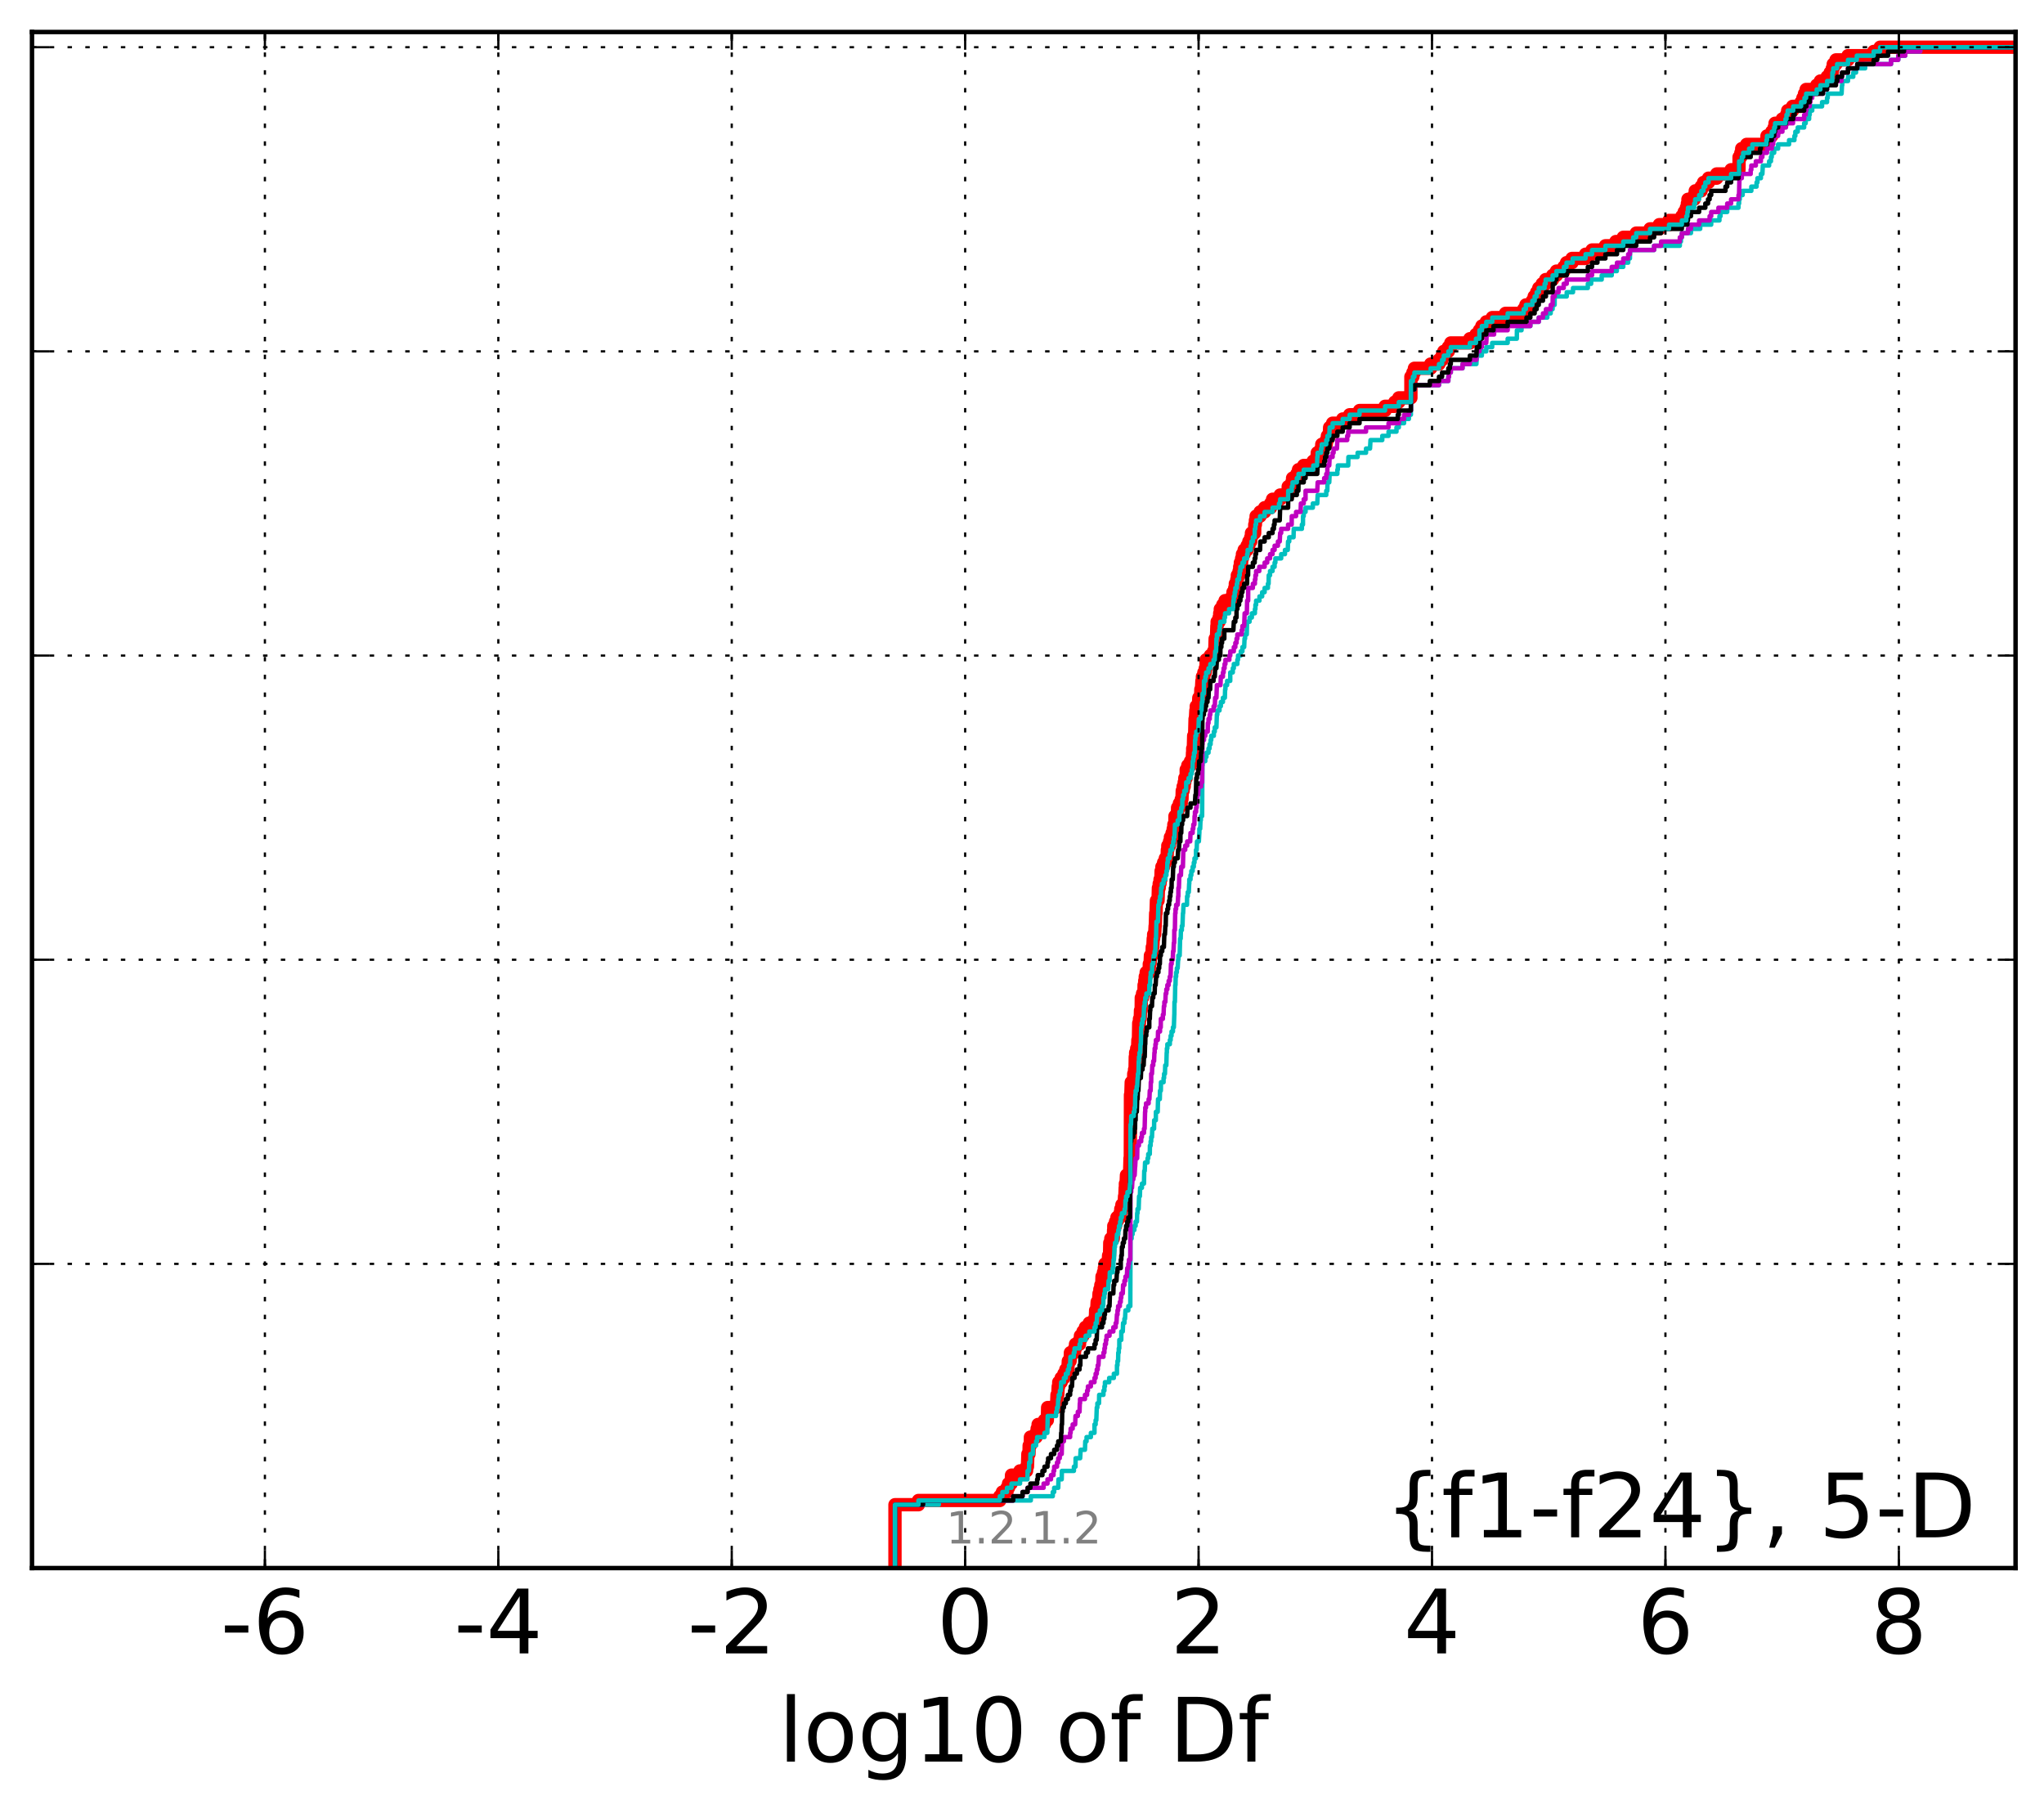 <?xml version="1.0" encoding="utf-8" standalone="no"?>
<!DOCTYPE svg PUBLIC "-//W3C//DTD SVG 1.1//EN"
  "http://www.w3.org/Graphics/SVG/1.1/DTD/svg11.dtd">
<!-- Created with matplotlib (http://matplotlib.org/) -->
<svg height="407pt" version="1.1" viewBox="0 0 460 407" width="460pt" xmlns="http://www.w3.org/2000/svg" xmlns:xlink="http://www.w3.org/1999/xlink">
 <defs>
  <style type="text/css">
*{stroke-linecap:butt;stroke-linejoin:round;stroke-miterlimit:100000;}
  </style>
 </defs>
 <g id="figure_1">
  <g id="patch_1">
   <path d="M 0 407.712 
L 460.8 407.712 
L 460.8 0 
L 0 0 
z
" style="fill:#ffffff;"/>
  </g>
  <g id="axes_1">
   <g id="patch_2">
    <path d="M 7.2 352.8 
L 453.6 352.8 
L 453.6 7.2 
L 7.2 7.2 
z
" style="fill:#ffffff;"/>
   </g>
   <g id="line2d_1">
    <path clip-path="url(#pbd9e0cfe43)" d="M 201.414 352.8 
L 201.414 351.85 
L 201.414 351.85 
L 201.414 351.85 
L 201.414 350.899 
L 201.414 350.899 
L 201.414 350.899 
L 201.414 349.949 
L 201.414 349.949 
L 201.414 349.949 
L 201.414 348.998 
L 201.414 348.998 
L 201.414 348.998 
L 201.414 348.048 
L 201.414 348.048 
L 201.414 348.048 
L 201.414 347.097 
L 201.414 347.097 
L 201.414 347.097 
L 201.414 346.147 
L 201.414 346.147 
L 201.414 346.147 
L 201.414 345.196 
L 201.414 345.196 
L 201.414 345.196 
L 201.414 344.246 
L 201.414 344.246 
L 201.414 344.246 
L 201.414 343.295 
L 201.414 343.295 
L 201.414 343.295 
L 201.414 342.345 
L 201.414 342.345 
L 201.414 342.345 
L 201.414 341.394 
L 201.414 341.394 
L 201.414 341.394 
L 201.414 340.444 
L 201.414 340.444 
L 201.414 340.444 
L 201.414 339.493 
L 201.414 339.493 
L 201.414 339.493 
L 201.414 338.543 
L 206.699 338.543 
L 206.699 337.592 
L 225.004 337.592 
L 225.004 336.642 
L 225.59 336.642 
L 225.59 335.691 
L 226.619 335.691 
L 226.619 334.741 
L 226.97 334.741 
L 226.97 333.79 
L 227.563 333.79 
L 227.641 331.889 
L 229.53 331.889 
L 229.53 330.939 
L 231.023 330.939 
L 231.023 329.988 
L 231.224 329.988 
L 231.326 327.137 
L 231.579 327.137 
L 231.613 325.236 
L 231.87 325.236 
L 231.894 323.335 
L 233.172 323.335 
L 233.172 322.384 
L 233.407 322.384 
L 233.407 321.434 
L 233.626 321.434 
L 233.626 320.483 
L 235.06 320.483 
L 235.06 319.533 
L 235.704 319.533 
L 235.77 316.681 
L 237.677 316.681 
L 237.677 315.731 
L 237.804 315.731 
L 237.879 313.83 
L 238.055 313.83 
L 238.154 311.929 
L 238.267 311.929 
L 238.267 310.978 
L 238.817 310.978 
L 238.817 310.028 
L 239.431 310.028 
L 239.431 309.077 
L 239.864 309.077 
L 239.864 308.127 
L 240.322 308.127 
L 240.425 306.226 
L 240.828 306.226 
L 240.897 304.325 
L 241.824 304.325 
L 241.824 303.374 
L 242.041 303.374 
L 242.041 302.424 
L 242.949 302.424 
L 242.949 301.473 
L 243.152 301.473 
L 243.152 300.523 
L 243.733 300.523 
L 243.733 299.572 
L 244.275 299.572 
L 244.275 298.622 
L 245.144 298.622 
L 245.144 297.671 
L 246.313 297.671 
L 246.313 296.721 
L 246.51 296.721 
L 246.569 294.82 
L 246.811 294.82 
L 246.914 292.919 
L 247.227 292.919 
L 247.336 291.018 
L 247.528 291.018 
L 247.528 290.067 
L 247.741 290.067 
L 247.741 289.117 
L 247.948 289.117 
L 248.009 287.216 
L 248.33 287.216 
L 248.33 286.265 
L 248.527 286.265 
L 248.527 285.315 
L 248.668 285.315 
L 248.668 284.364 
L 249.399 284.364 
L 249.489 282.463 
L 249.7 282.463 
L 249.757 279.612 
L 249.988 279.612 
L 249.988 278.661 
L 250.544 278.661 
L 250.61 276.76 
L 250.657 276.76 
L 250.657 275.81 
L 251.048 275.81 
L 251.048 274.859 
L 251.365 274.859 
L 251.365 273.909 
L 252.047 273.909 
L 252.047 272.958 
L 252.232 272.958 
L 252.232 272.008 
L 252.48 272.008 
L 252.48 271.057 
L 252.989 271.057 
L 253.077 269.156 
L 253.147 269.156 
L 253.223 267.255 
L 253.269 267.255 
L 253.269 266.305 
L 253.428 266.305 
L 253.507 264.404 
L 254.201 264.404 
L 254.312 260.602 
L 254.375 260.602 
L 254.41 246.345 
L 254.493 246.345 
L 254.583 243.493 
L 255.121 243.493 
L 255.15 241.592 
L 255.327 241.592 
L 255.327 240.642 
L 255.444 240.642 
L 255.49 237.79 
L 255.572 237.79 
L 255.572 236.84 
L 255.811 236.84 
L 255.811 235.889 
L 256.015 235.889 
L 256.081 233.988 
L 256.199 233.988 
L 256.271 230.186 
L 256.439 230.186 
L 256.439 229.236 
L 256.615 229.236 
L 256.665 227.335 
L 256.819 227.335 
L 256.845 224.483 
L 257.129 224.483 
L 257.129 223.533 
L 257.451 223.533 
L 257.473 221.632 
L 257.617 221.632 
L 257.617 220.681 
L 257.741 220.681 
L 257.741 219.731 
L 257.946 219.731 
L 257.946 218.78 
L 258.644 218.78 
L 258.651 216.879 
L 258.83 216.879 
L 258.902 214.978 
L 259.251 214.978 
L 259.319 213.077 
L 259.448 213.077 
L 259.537 211.176 
L 259.627 211.176 
L 259.627 210.226 
L 259.857 210.226 
L 259.961 208.325 
L 259.998 208.325 
L 260.08 205.473 
L 260.159 205.473 
L 260.256 202.622 
L 260.619 202.622 
L 260.699 199.77 
L 260.878 199.77 
L 260.878 198.82 
L 261.066 198.82 
L 261.066 197.869 
L 261.251 197.869 
L 261.306 195.968 
L 261.486 195.968 
L 261.486 195.018 
L 261.869 195.018 
L 261.869 194.067 
L 262.256 194.067 
L 262.256 193.117 
L 262.65 193.117 
L 262.713 191.216 
L 262.816 191.216 
L 262.816 190.265 
L 263.207 190.265 
L 263.207 189.315 
L 263.396 189.315 
L 263.396 188.364 
L 263.777 188.364 
L 263.777 187.414 
L 264.026 187.414 
L 264.026 186.463 
L 264.172 186.463 
L 264.172 185.513 
L 264.404 185.513 
L 264.429 183.612 
L 264.97 183.612 
L 265.015 181.711 
L 265.423 181.711 
L 265.423 180.76 
L 265.839 180.76 
L 265.839 179.81 
L 266.006 179.81 
L 266.064 177.909 
L 266.264 177.909 
L 266.264 176.958 
L 266.503 176.958 
L 266.503 176.008 
L 266.644 176.008 
L 266.644 175.057 
L 266.949 175.057 
L 266.952 173.156 
L 267.314 173.156 
L 267.314 172.206 
L 267.924 172.206 
L 267.924 171.255 
L 268.301 171.255 
L 268.375 169.354 
L 268.414 169.354 
L 268.414 168.404 
L 268.56 168.404 
L 268.635 165.552 
L 268.847 165.552 
L 268.948 161.75 
L 269.027 161.75 
L 269.126 159.85 
L 269.218 159.85 
L 269.218 158.899 
L 269.689 158.899 
L 269.796 156.998 
L 270.184 156.998 
L 270.249 155.097 
L 270.388 155.097 
L 270.488 153.196 
L 270.6 153.196 
L 270.6 152.246 
L 270.932 152.246 
L 270.932 151.295 
L 271.25 151.295 
L 271.25 150.345 
L 271.412 150.345 
L 271.435 148.444 
L 272.381 148.444 
L 272.381 147.493 
L 273.108 147.493 
L 273.108 146.543 
L 273.382 146.543 
L 273.47 143.691 
L 273.753 143.691 
L 273.857 140.84 
L 273.916 140.84 
L 273.916 139.889 
L 274.355 139.889 
L 274.355 138.939 
L 274.495 138.939 
L 274.495 137.988 
L 274.63 137.988 
L 274.63 137.038 
L 275.178 137.038 
L 275.178 136.087 
L 275.696 136.087 
L 275.696 135.137 
L 277.253 135.137 
L 277.253 134.186 
L 277.479 134.186 
L 277.479 133.236 
L 277.872 133.236 
L 277.872 132.285 
L 278.011 132.285 
L 278.011 131.335 
L 278.343 131.335 
L 278.343 130.384 
L 278.464 130.384 
L 278.464 129.434 
L 278.853 129.434 
L 278.853 128.483 
L 278.995 128.483 
L 278.995 127.533 
L 279.144 127.533 
L 279.144 126.582 
L 279.425 126.582 
L 279.425 125.632 
L 279.608 125.632 
L 279.608 124.681 
L 279.997 124.681 
L 279.997 123.731 
L 280.655 123.731 
L 280.655 122.78 
L 281.053 122.78 
L 281.053 121.83 
L 281.478 121.83 
L 281.478 120.879 
L 281.639 120.879 
L 281.639 119.929 
L 282.36 119.929 
L 282.386 118.028 
L 282.529 118.028 
L 282.529 117.077 
L 282.687 117.077 
L 282.687 116.127 
L 283.578 116.127 
L 283.578 115.176 
L 284.604 115.176 
L 284.604 114.226 
L 285.941 114.226 
L 285.941 113.275 
L 286.385 113.275 
L 286.385 112.325 
L 288.097 112.325 
L 288.097 111.374 
L 289.878 111.374 
L 289.912 109.473 
L 290.71 109.473 
L 290.71 108.523 
L 290.89 108.523 
L 290.89 107.572 
L 291.848 107.572 
L 291.848 106.622 
L 292.226 106.622 
L 292.226 105.671 
L 293.4 105.671 
L 293.4 104.721 
L 295.51 104.721 
L 295.51 103.77 
L 296.304 103.77 
L 296.304 102.82 
L 296.448 102.82 
L 296.448 101.869 
L 297.299 101.869 
L 297.299 100.919 
L 297.462 100.919 
L 297.462 99.968 
L 298.473 99.968 
L 298.473 99.018 
L 298.733 99.018 
L 298.733 98.067 
L 299.148 98.067 
L 299.235 96.166 
L 299.9 96.166 
L 299.9 95.216 
L 302.175 95.216 
L 302.175 94.265 
L 303.734 94.265 
L 303.734 93.315 
L 305.962 93.315 
L 305.962 92.364 
L 311.709 92.364 
L 311.709 91.414 
L 313.894 91.414 
L 313.894 90.463 
L 314.8 90.463 
L 314.8 89.513 
L 317.52 89.513 
L 317.52 84.76 
L 317.972 84.76 
L 317.972 83.81 
L 318.315 83.81 
L 318.315 82.859 
L 321.965 82.859 
L 321.965 81.909 
L 323.837 81.909 
L 323.837 80.958 
L 324.542 80.958 
L 324.542 80.008 
L 324.922 80.008 
L 324.922 79.057 
L 325.945 79.057 
L 325.945 78.107 
L 326.5 78.107 
L 326.5 77.156 
L 330.789 77.156 
L 330.789 76.206 
L 332.164 76.206 
L 332.164 75.255 
L 332.948 75.255 
L 332.948 74.305 
L 333.489 74.305 
L 333.489 73.354 
L 334.487 73.354 
L 334.487 72.404 
L 335.837 72.404 
L 335.837 71.453 
L 338.807 71.453 
L 338.807 70.503 
L 342.909 70.503 
L 342.909 69.552 
L 343.397 69.552 
L 343.397 68.602 
L 344.849 68.602 
L 344.849 67.651 
L 345.263 67.651 
L 345.263 66.701 
L 345.827 66.701 
L 345.827 65.75 
L 346.3 65.75 
L 346.3 64.8 
L 347.075 64.8 
L 347.075 63.85 
L 347.847 63.85 
L 347.847 62.899 
L 349.417 62.899 
L 349.417 61.949 
L 350.267 61.949 
L 350.267 60.998 
L 351.951 60.998 
L 351.951 60.048 
L 352.545 60.048 
L 352.545 59.097 
L 353.777 59.097 
L 353.777 58.147 
L 356.826 58.147 
L 356.826 57.196 
L 358.287 57.196 
L 358.287 56.246 
L 361.293 56.246 
L 361.293 55.295 
L 363.647 55.295 
L 363.647 54.345 
L 365.314 54.345 
L 365.314 53.394 
L 368.232 53.394 
L 368.232 52.444 
L 371.339 52.444 
L 371.339 51.493 
L 373.424 51.493 
L 373.424 50.543 
L 375.61 50.543 
L 375.61 49.592 
L 378.497 49.592 
L 378.497 48.642 
L 379.027 48.642 
L 379.027 47.691 
L 379.507 47.691 
L 379.507 46.741 
L 379.741 46.741 
L 379.741 45.79 
L 379.872 45.79 
L 379.872 44.84 
L 381.279 44.84 
L 381.279 43.889 
L 381.514 43.889 
L 381.514 42.939 
L 382.833 42.939 
L 382.833 41.988 
L 383.382 41.988 
L 383.382 41.038 
L 384.497 41.038 
L 384.497 40.087 
L 386.338 40.087 
L 386.338 39.137 
L 389.58 39.137 
L 389.58 38.186 
L 391.363 38.186 
L 391.378 35.335 
L 391.771 35.335 
L 391.771 34.384 
L 391.968 34.384 
L 391.968 33.434 
L 393.084 33.434 
L 393.084 32.483 
L 397.52 32.483 
L 397.52 31.533 
L 397.657 31.533 
L 397.657 30.582 
L 398.73 30.582 
L 398.73 29.632 
L 399.274 29.632 
L 399.274 28.681 
L 399.474 28.681 
L 399.474 27.731 
L 401.093 27.731 
L 401.093 26.78 
L 402.045 26.78 
L 402.045 25.83 
L 402.315 25.83 
L 402.315 24.879 
L 403.418 24.879 
L 403.418 23.929 
L 405.333 23.929 
L 405.333 22.978 
L 405.744 22.978 
L 405.744 22.028 
L 406.098 22.028 
L 406.098 21.077 
L 406.468 21.077 
L 406.468 20.127 
L 408.84 20.127 
L 408.84 19.176 
L 409.672 19.176 
L 409.672 18.226 
L 411.195 18.226 
L 411.195 17.275 
L 411.879 17.275 
L 411.879 16.325 
L 412.353 16.325 
L 412.353 15.374 
L 412.57 15.374 
L 412.57 14.424 
L 413.186 14.424 
L 413.186 13.473 
L 415.888 13.473 
L 415.888 12.523 
L 421.664 12.523 
L 421.664 11.572 
L 423.113 11.572 
L 423.113 10.622 
L 423.113 10.622 
L 453.6 10.622 
L 453.6 10.622 
" style="fill:none;stroke:#ff0000;stroke-linecap:square;stroke-width:3.0;"/>
   </g>
   <g id="line2d_2">
    <path clip-path="url(#pbd9e0cfe43)" d="M 201.414 352.8 
L 201.414 351.85 
L 201.414 351.85 
L 201.414 351.85 
L 201.414 350.899 
L 201.414 350.899 
L 201.414 350.899 
L 201.414 349.949 
L 201.414 349.949 
L 201.414 349.949 
L 201.414 348.998 
L 201.414 348.998 
L 201.414 348.998 
L 201.414 348.048 
L 201.414 348.048 
L 201.414 348.048 
L 201.414 347.097 
L 201.414 347.097 
L 201.414 347.097 
L 201.414 346.147 
L 201.414 346.147 
L 201.414 346.147 
L 201.414 345.196 
L 201.414 345.196 
L 201.414 345.196 
L 201.414 344.246 
L 201.414 344.246 
L 201.414 344.246 
L 201.414 343.295 
L 201.414 343.295 
L 201.414 343.295 
L 201.414 342.345 
L 201.414 342.345 
L 201.414 342.345 
L 201.414 341.394 
L 201.414 341.394 
L 201.414 341.394 
L 201.414 340.444 
L 201.414 340.444 
L 201.414 340.444 
L 201.414 339.493 
L 201.414 339.493 
L 201.414 339.493 
L 201.414 338.543 
L 211.287 338.543 
L 211.287 337.592 
L 231.981 337.592 
L 231.981 336.642 
L 236.926 336.642 
L 236.926 335.691 
L 237.243 335.691 
L 237.243 334.741 
L 238.154 334.741 
L 238.209 332.84 
L 238.937 332.84 
L 238.977 330.939 
L 241.682 330.939 
L 241.682 329.988 
L 242.042 329.988 
L 242.069 328.087 
L 243.09 328.087 
L 243.198 326.186 
L 244.165 326.186 
L 244.237 324.285 
L 244.529 324.285 
L 244.529 323.335 
L 245.497 323.335 
L 245.497 322.384 
L 246.311 322.384 
L 246.313 320.483 
L 246.569 320.483 
L 246.569 319.533 
L 246.723 319.533 
L 246.829 316.681 
L 246.963 316.681 
L 246.963 315.731 
L 247.329 315.731 
L 247.367 313.83 
L 248.33 313.83 
L 248.33 312.879 
L 248.545 312.879 
L 248.545 311.929 
L 248.668 311.929 
L 248.668 310.978 
L 249.619 310.978 
L 249.619 310.028 
L 250.667 310.028 
L 250.667 309.077 
L 251.365 309.077 
L 251.374 307.176 
L 251.491 307.176 
L 251.491 306.226 
L 251.631 306.226 
L 251.666 304.325 
L 251.779 304.325 
L 251.779 303.374 
L 251.893 303.374 
L 251.903 301.473 
L 252.339 301.473 
L 252.347 299.572 
L 252.68 299.572 
L 252.749 297.671 
L 253.046 297.671 
L 253.046 296.721 
L 253.184 296.721 
L 253.287 294.82 
L 253.927 294.82 
L 253.927 293.869 
L 254.375 293.869 
L 254.416 278.661 
L 254.676 278.661 
L 254.676 277.711 
L 254.886 277.711 
L 254.886 276.76 
L 255.283 276.76 
L 255.283 275.81 
L 255.572 275.81 
L 255.572 274.859 
L 255.866 274.859 
L 255.917 272.958 
L 256.002 272.958 
L 256.002 272.008 
L 256.252 272.008 
L 256.349 269.156 
L 256.528 269.156 
L 256.589 267.255 
L 256.986 267.255 
L 256.986 266.305 
L 257.451 266.305 
L 257.511 263.453 
L 257.617 263.453 
L 257.698 261.552 
L 258.257 261.552 
L 258.257 260.602 
L 258.411 260.602 
L 258.411 259.651 
L 258.757 259.651 
L 258.791 257.75 
L 258.951 257.75 
L 258.951 256.8 
L 259.077 256.8 
L 259.077 255.85 
L 259.251 255.85 
L 259.326 253.949 
L 259.723 253.949 
L 259.745 252.048 
L 260.111 252.048 
L 260.138 250.147 
L 260.539 250.147 
L 260.617 247.295 
L 261.013 247.295 
L 261.062 245.394 
L 261.244 245.394 
L 261.278 243.493 
L 261.861 243.493 
L 261.861 242.543 
L 261.978 242.543 
L 261.978 241.592 
L 262.17 241.592 
L 262.231 239.691 
L 262.483 239.691 
L 262.563 236.84 
L 262.601 236.84 
L 262.601 235.889 
L 262.713 235.889 
L 262.713 234.939 
L 263.276 234.939 
L 263.276 233.988 
L 263.456 233.988 
L 263.456 233.038 
L 263.656 233.038 
L 263.656 232.087 
L 263.969 232.087 
L 263.969 231.137 
L 264.172 231.137 
L 264.276 228.285 
L 264.286 228.285 
L 264.315 225.434 
L 264.407 225.434 
L 264.487 221.632 
L 264.547 221.632 
L 264.589 219.731 
L 264.689 219.731 
L 264.689 218.78 
L 264.846 218.78 
L 264.846 217.83 
L 265.034 217.83 
L 265.135 215.929 
L 265.196 215.929 
L 265.196 214.978 
L 265.485 214.978 
L 265.584 211.176 
L 265.712 211.176 
L 265.764 209.275 
L 265.973 209.275 
L 265.973 208.325 
L 266.116 208.325 
L 266.214 205.473 
L 266.264 205.473 
L 266.348 203.572 
L 267.132 203.572 
L 267.153 201.671 
L 267.304 201.671 
L 267.304 200.721 
L 267.533 200.721 
L 267.622 198.82 
L 267.648 198.82 
L 267.648 197.869 
L 267.924 197.869 
L 267.924 196.919 
L 268.109 196.919 
L 268.109 195.968 
L 268.405 195.968 
L 268.405 195.018 
L 268.663 195.018 
L 268.663 194.067 
L 268.823 194.067 
L 268.823 193.117 
L 269.153 193.117 
L 269.162 191.216 
L 269.31 191.216 
L 269.383 189.315 
L 269.802 189.315 
L 269.907 187.414 
L 269.918 187.414 
L 269.918 186.463 
L 270.099 186.463 
L 270.17 184.562 
L 270.247 184.562 
L 270.247 183.612 
L 270.535 183.612 
L 270.6 172.206 
L 270.648 172.206 
L 270.648 171.255 
L 271.25 171.255 
L 271.25 170.305 
L 271.508 170.305 
L 271.508 169.354 
L 271.972 169.354 
L 271.972 168.404 
L 272.204 168.404 
L 272.204 167.453 
L 272.448 167.453 
L 272.448 166.503 
L 272.592 166.503 
L 272.592 165.552 
L 273.171 165.552 
L 273.171 164.602 
L 273.382 164.602 
L 273.382 163.651 
L 273.753 163.651 
L 273.857 160.8 
L 273.955 160.8 
L 273.955 159.85 
L 274.451 159.85 
L 274.451 158.899 
L 274.751 158.899 
L 274.751 157.949 
L 275.216 157.949 
L 275.216 156.998 
L 275.65 156.998 
L 275.711 155.097 
L 275.781 155.097 
L 275.781 154.147 
L 276.16 154.147 
L 276.16 153.196 
L 276.865 153.196 
L 276.867 151.295 
L 277.44 151.295 
L 277.44 150.345 
L 277.67 150.345 
L 277.67 149.394 
L 278.464 149.394 
L 278.464 148.444 
L 278.61 148.444 
L 278.61 147.493 
L 279.237 147.493 
L 279.237 146.543 
L 279.608 146.543 
L 279.608 145.592 
L 279.997 145.592 
L 280.082 143.691 
L 280.205 143.691 
L 280.205 142.741 
L 280.579 142.741 
L 280.655 139.889 
L 281.212 139.889 
L 281.212 138.939 
L 281.729 138.939 
L 281.729 137.988 
L 282.414 137.988 
L 282.414 137.038 
L 282.529 137.038 
L 282.529 136.087 
L 282.687 136.087 
L 282.687 135.137 
L 283.441 135.137 
L 283.441 134.186 
L 284.048 134.186 
L 284.048 133.236 
L 284.604 133.236 
L 284.604 132.285 
L 285.343 132.285 
L 285.343 131.335 
L 285.496 131.335 
L 285.532 129.434 
L 285.822 129.434 
L 285.822 128.483 
L 286.385 128.483 
L 286.385 127.533 
L 286.849 127.533 
L 286.849 126.582 
L 287.022 126.582 
L 287.022 125.632 
L 288.329 125.632 
L 288.329 124.681 
L 289.177 124.681 
L 289.177 123.731 
L 289.812 123.731 
L 289.878 121.83 
L 290.14 121.83 
L 290.14 120.879 
L 291.112 120.879 
L 291.159 118.978 
L 292.992 118.978 
L 292.992 118.028 
L 293.231 118.028 
L 293.24 116.127 
L 293.4 116.127 
L 293.4 115.176 
L 293.814 115.176 
L 293.814 114.226 
L 295.454 114.226 
L 295.454 113.275 
L 296.448 113.275 
L 296.543 111.374 
L 298.473 111.374 
L 298.473 110.424 
L 298.71 110.424 
L 298.759 108.523 
L 299.148 108.523 
L 299.235 106.622 
L 300.971 106.622 
L 300.971 105.671 
L 301.084 105.671 
L 301.084 104.721 
L 303.415 104.721 
L 303.457 102.82 
L 305.529 102.82 
L 305.529 101.869 
L 307.42 101.869 
L 307.42 100.919 
L 308.322 100.919 
L 308.431 99.018 
L 311.08 99.018 
L 311.08 98.067 
L 312.49 98.067 
L 312.49 97.117 
L 314.277 97.117 
L 314.277 96.166 
L 314.8 96.166 
L 314.8 95.216 
L 315.982 95.216 
L 315.982 94.265 
L 317.066 94.265 
L 317.066 93.315 
L 317.52 93.315 
L 317.52 87.612 
L 318.315 87.612 
L 318.315 86.661 
L 323.837 86.661 
L 323.837 85.711 
L 325.945 85.711 
L 325.945 84.76 
L 326.099 84.76 
L 326.099 83.81 
L 326.5 83.81 
L 326.5 82.859 
L 329.139 82.859 
L 329.139 81.909 
L 332.26 81.909 
L 332.364 80.008 
L 333.489 80.008 
L 333.489 79.057 
L 334.487 79.057 
L 334.487 78.107 
L 335.814 78.107 
L 335.814 77.156 
L 339.301 77.156 
L 339.301 76.206 
L 341.36 76.206 
L 341.375 74.305 
L 342.419 74.305 
L 342.419 73.354 
L 344.403 73.354 
L 344.403 72.404 
L 346.3 72.404 
L 346.3 71.453 
L 348.22 71.453 
L 348.22 70.503 
L 348.98 70.503 
L 348.98 69.552 
L 349.417 69.552 
L 349.417 68.602 
L 349.869 68.602 
L 349.879 66.701 
L 352.588 66.701 
L 352.588 65.75 
L 354.003 65.75 
L 354.003 64.8 
L 357.341 64.8 
L 357.341 63.85 
L 358.088 63.85 
L 358.088 62.899 
L 360.464 62.899 
L 360.464 61.949 
L 362.721 61.949 
L 362.721 60.998 
L 363.861 60.998 
L 363.861 60.048 
L 365.314 60.048 
L 365.314 59.097 
L 366.419 59.097 
L 366.419 58.147 
L 366.813 58.147 
L 366.854 56.246 
L 372.253 56.246 
L 372.253 55.295 
L 378.043 55.295 
L 378.043 54.345 
L 378.289 54.345 
L 378.289 53.394 
L 378.497 53.394 
L 378.497 52.444 
L 380.547 52.444 
L 380.547 51.493 
L 382.628 51.493 
L 382.628 50.543 
L 385.103 50.543 
L 385.103 49.592 
L 386.959 49.592 
L 386.959 48.642 
L 387.203 48.642 
L 387.203 47.691 
L 388.707 47.691 
L 388.707 46.741 
L 391.235 46.741 
L 391.235 45.79 
L 391.384 45.79 
L 391.384 44.84 
L 391.537 44.84 
L 391.537 43.889 
L 392.18 43.889 
L 392.18 42.939 
L 394.136 42.939 
L 394.136 41.988 
L 395.312 41.988 
L 395.312 41.038 
L 395.512 41.038 
L 395.512 40.087 
L 396.287 40.087 
L 396.287 39.137 
L 396.623 39.137 
L 396.722 37.236 
L 398.14 37.236 
L 398.14 36.285 
L 398.551 36.285 
L 398.551 35.335 
L 398.73 35.335 
L 398.73 34.384 
L 399.274 34.384 
L 399.274 33.434 
L 400.16 33.434 
L 400.16 32.483 
L 402.628 32.483 
L 402.628 31.533 
L 403.831 31.533 
L 403.831 30.582 
L 404.038 30.582 
L 404.038 29.632 
L 404.582 29.632 
L 404.582 28.681 
L 406.019 28.681 
L 406.019 27.731 
L 406.368 27.731 
L 406.368 26.78 
L 407.139 26.78 
L 407.139 25.83 
L 407.276 25.83 
L 407.276 24.879 
L 407.838 24.879 
L 407.838 23.929 
L 410.055 23.929 
L 410.055 22.978 
L 411.17 22.978 
L 411.17 22.028 
L 411.322 22.028 
L 411.322 21.077 
L 414.445 21.077 
L 414.545 19.176 
L 414.604 19.176 
L 414.604 18.226 
L 415.888 18.226 
L 415.888 17.275 
L 417.069 17.275 
L 417.069 16.325 
L 417.701 16.325 
L 417.701 15.374 
L 419.752 15.374 
L 419.752 14.424 
L 425.574 14.424 
L 425.574 13.473 
L 427.199 13.473 
L 427.199 12.523 
L 428.778 12.523 
L 428.778 11.572 
L 432.131 11.572 
L 432.131 10.622 
L 432.131 10.622 
L 453.6 10.622 
L 453.6 10.622 
" style="fill:none;stroke:#00bfbf;stroke-linecap:square;"/>
   </g>
   <g id="line2d_3">
    <path clip-path="url(#pbd9e0cfe43)" d="M 201.414 352.8 
L 201.414 351.85 
L 201.414 351.85 
L 201.414 351.85 
L 201.414 350.899 
L 201.414 350.899 
L 201.414 350.899 
L 201.414 349.949 
L 201.414 349.949 
L 201.414 349.949 
L 201.414 348.998 
L 201.414 348.998 
L 201.414 348.998 
L 201.414 348.048 
L 201.414 348.048 
L 201.414 348.048 
L 201.414 347.097 
L 201.414 347.097 
L 201.414 347.097 
L 201.414 346.147 
L 201.414 346.147 
L 201.414 346.147 
L 201.414 345.196 
L 201.414 345.196 
L 201.414 345.196 
L 201.414 344.246 
L 201.414 344.246 
L 201.414 344.246 
L 201.414 343.295 
L 201.414 343.295 
L 201.414 343.295 
L 201.414 342.345 
L 201.414 342.345 
L 201.414 342.345 
L 201.414 341.394 
L 201.414 341.394 
L 201.414 341.394 
L 201.414 340.444 
L 201.414 340.444 
L 201.414 340.444 
L 201.414 339.493 
L 201.414 339.493 
L 201.414 339.493 
L 201.414 338.543 
L 207.727 338.543 
L 207.727 337.592 
L 228.022 337.592 
L 228.022 336.642 
L 230.125 336.642 
L 230.125 335.691 
L 231.259 335.691 
L 231.259 334.741 
L 234.86 334.741 
L 234.86 333.79 
L 235.735 333.79 
L 235.735 332.84 
L 236.521 332.84 
L 236.521 331.889 
L 237.088 331.889 
L 237.088 330.939 
L 237.243 330.939 
L 237.243 329.988 
L 237.879 329.988 
L 237.879 329.038 
L 238.154 329.038 
L 238.154 328.087 
L 238.496 328.087 
L 238.496 327.137 
L 238.937 327.137 
L 239.005 324.285 
L 239.431 324.285 
L 239.431 323.335 
L 240.828 323.335 
L 240.828 322.384 
L 240.951 322.384 
L 240.951 321.434 
L 241.404 321.434 
L 241.404 320.483 
L 241.959 320.483 
L 242.042 318.582 
L 242.563 318.582 
L 242.563 317.632 
L 242.949 317.632 
L 243.007 315.731 
L 243.061 315.731 
L 243.061 314.78 
L 244.165 314.78 
L 244.165 313.83 
L 244.649 313.83 
L 244.649 312.879 
L 244.835 312.879 
L 244.835 311.929 
L 245.497 311.929 
L 245.497 310.978 
L 246.313 310.978 
L 246.313 310.028 
L 246.569 310.028 
L 246.569 309.077 
L 246.829 309.077 
L 246.829 308.127 
L 247.044 308.127 
L 247.044 307.176 
L 247.204 307.176 
L 247.301 305.275 
L 248.33 305.275 
L 248.33 304.325 
L 248.545 304.325 
L 248.545 303.374 
L 248.668 303.374 
L 248.668 302.424 
L 248.885 302.424 
L 248.885 301.473 
L 249.031 301.473 
L 249.031 300.523 
L 249.7 300.523 
L 249.7 299.572 
L 250.555 299.572 
L 250.555 298.622 
L 251.079 298.622 
L 251.079 297.671 
L 251.259 297.671 
L 251.365 295.77 
L 251.491 295.77 
L 251.491 294.82 
L 251.631 294.82 
L 251.631 293.869 
L 252.02 293.869 
L 252.02 292.919 
L 252.225 292.919 
L 252.225 291.968 
L 252.347 291.968 
L 252.347 291.018 
L 252.68 291.018 
L 252.749 289.117 
L 253.046 289.117 
L 253.046 288.166 
L 253.287 288.166 
L 253.287 287.216 
L 253.596 287.216 
L 253.686 285.315 
L 253.927 285.315 
L 253.927 284.364 
L 254.072 284.364 
L 254.072 283.414 
L 254.375 283.414 
L 254.416 268.206 
L 254.583 268.206 
L 254.583 267.255 
L 254.759 267.255 
L 254.861 265.354 
L 255.048 265.354 
L 255.048 264.404 
L 255.349 264.404 
L 255.444 262.503 
L 255.469 262.503 
L 255.572 260.602 
L 255.917 260.602 
L 255.969 257.75 
L 256.306 257.75 
L 256.306 256.8 
L 256.824 256.8 
L 256.824 255.85 
L 256.986 255.85 
L 256.986 254.899 
L 257.451 254.899 
L 257.451 253.949 
L 257.597 253.949 
L 257.698 250.147 
L 257.74 250.147 
L 257.74 249.196 
L 257.911 249.196 
L 257.911 248.246 
L 258.497 248.246 
L 258.497 247.295 
L 258.673 247.295 
L 258.757 245.394 
L 258.951 245.394 
L 258.987 243.493 
L 259.077 243.493 
L 259.08 241.592 
L 259.251 241.592 
L 259.326 239.691 
L 259.537 239.691 
L 259.537 238.741 
L 259.723 238.741 
L 259.799 236.84 
L 259.857 236.84 
L 259.857 235.889 
L 260.024 235.889 
L 260.024 234.939 
L 260.138 234.939 
L 260.138 233.988 
L 260.564 233.988 
L 260.616 232.087 
L 261.062 232.087 
L 261.062 231.137 
L 261.224 231.137 
L 261.251 229.236 
L 261.704 229.236 
L 261.704 228.285 
L 261.861 228.285 
L 261.933 226.384 
L 262.032 226.384 
L 262.032 225.434 
L 262.256 225.434 
L 262.34 223.533 
L 262.483 223.533 
L 262.483 222.582 
L 262.713 222.582 
L 262.713 221.632 
L 263.003 221.632 
L 263.003 220.681 
L 263.258 220.681 
L 263.258 219.731 
L 263.427 219.731 
L 263.523 216.879 
L 263.685 216.879 
L 263.685 215.929 
L 263.929 215.929 
L 263.995 214.028 
L 264.1 214.028 
L 264.172 212.127 
L 264.25 212.127 
L 264.276 209.275 
L 264.404 209.275 
L 264.476 205.473 
L 264.547 205.473 
L 264.547 204.523 
L 264.689 204.523 
L 264.689 203.572 
L 265.034 203.572 
L 265.135 201.671 
L 265.185 201.671 
L 265.196 199.77 
L 265.309 199.77 
L 265.408 196.919 
L 265.764 196.919 
L 265.839 195.018 
L 266.214 195.018 
L 266.313 191.216 
L 266.732 191.216 
L 266.732 190.265 
L 267.174 190.265 
L 267.174 189.315 
L 267.853 189.315 
L 267.924 187.414 
L 268.405 187.414 
L 268.405 186.463 
L 268.553 186.463 
L 268.553 185.513 
L 268.791 185.513 
L 268.839 183.612 
L 268.919 183.612 
L 268.919 182.661 
L 269.184 182.661 
L 269.184 181.711 
L 269.31 181.711 
L 269.404 179.81 
L 269.447 179.81 
L 269.447 178.859 
L 269.642 178.859 
L 269.706 176.958 
L 270.311 176.958 
L 270.311 176.008 
L 270.536 176.008 
L 270.6 167.453 
L 270.648 167.453 
L 270.648 166.503 
L 270.959 166.503 
L 270.959 165.552 
L 271.25 165.552 
L 271.25 164.602 
L 271.8 164.602 
L 271.83 162.701 
L 271.972 162.701 
L 271.972 161.75 
L 272.246 161.75 
L 272.246 160.8 
L 272.381 160.8 
L 272.381 159.85 
L 273.115 159.85 
L 273.115 158.899 
L 273.382 158.899 
L 273.47 156.998 
L 273.753 156.998 
L 273.857 154.147 
L 274.668 154.147 
L 274.751 152.246 
L 275.216 152.246 
L 275.216 151.295 
L 275.377 151.295 
L 275.377 150.345 
L 275.592 150.345 
L 275.592 149.394 
L 275.781 149.394 
L 275.781 148.444 
L 276.663 148.444 
L 276.663 147.493 
L 276.875 147.493 
L 276.875 146.543 
L 277.67 146.543 
L 277.67 145.592 
L 278.011 145.592 
L 278.011 144.642 
L 278.281 144.642 
L 278.281 143.691 
L 278.464 143.691 
L 278.464 142.741 
L 279.438 142.741 
L 279.438 141.79 
L 279.608 141.79 
L 279.608 140.84 
L 279.997 140.84 
L 280.105 137.988 
L 280.596 137.988 
L 280.671 135.137 
L 280.896 135.137 
L 280.908 132.285 
L 281.953 132.285 
L 281.953 131.335 
L 282.414 131.335 
L 282.414 130.384 
L 282.529 130.384 
L 282.529 129.434 
L 282.687 129.434 
L 282.687 128.483 
L 283.401 128.483 
L 283.401 127.533 
L 284.604 127.533 
L 284.604 126.582 
L 285.181 126.582 
L 285.181 125.632 
L 285.822 125.632 
L 285.822 124.681 
L 286.385 124.681 
L 286.385 123.731 
L 286.849 123.731 
L 286.849 122.78 
L 287.593 122.78 
L 287.593 121.83 
L 288.001 121.83 
L 288.097 119.929 
L 288.329 119.929 
L 288.329 118.978 
L 289.878 118.978 
L 289.878 118.028 
L 290.691 118.028 
L 290.713 116.127 
L 291.678 116.127 
L 291.678 115.176 
L 292.692 115.176 
L 292.761 113.275 
L 293.4 113.275 
L 293.4 112.325 
L 293.814 112.325 
L 293.815 110.424 
L 296.448 110.424 
L 296.543 108.523 
L 298.003 108.523 
L 298.003 107.572 
L 298.473 107.572 
L 298.473 106.622 
L 298.71 106.622 
L 298.733 104.721 
L 299.148 104.721 
L 299.235 102.82 
L 299.9 102.82 
L 299.9 101.869 
L 300.123 101.869 
L 300.123 100.919 
L 300.88 100.919 
L 300.971 99.018 
L 303.19 99.018 
L 303.19 98.067 
L 303.415 98.067 
L 303.415 97.117 
L 307.42 97.117 
L 307.42 96.166 
L 312.49 96.166 
L 312.49 95.216 
L 314.8 95.216 
L 314.8 94.265 
L 315.982 94.265 
L 315.982 93.315 
L 317.066 93.315 
L 317.066 92.364 
L 317.52 92.364 
L 317.52 87.612 
L 318.315 87.612 
L 318.315 86.661 
L 323.837 86.661 
L 323.837 85.711 
L 325.945 85.711 
L 325.945 84.76 
L 326.099 84.76 
L 326.099 83.81 
L 326.5 83.81 
L 326.5 82.859 
L 329.139 82.859 
L 329.139 81.909 
L 330.789 81.909 
L 330.789 80.958 
L 332.26 80.958 
L 332.364 79.057 
L 332.948 79.057 
L 332.948 78.107 
L 333.489 78.107 
L 333.489 77.156 
L 334.487 77.156 
L 334.571 75.255 
L 336.245 75.255 
L 336.245 74.305 
L 339.301 74.305 
L 339.301 73.354 
L 344.403 73.354 
L 344.403 72.404 
L 346.3 72.404 
L 346.3 71.453 
L 347.242 71.453 
L 347.242 70.503 
L 347.911 70.503 
L 347.911 69.552 
L 348.98 69.552 
L 348.98 68.602 
L 349.417 68.602 
L 349.44 66.701 
L 349.869 66.701 
L 349.869 65.75 
L 350.76 65.75 
L 350.76 64.8 
L 351.91 64.8 
L 351.91 63.85 
L 352.588 63.85 
L 352.588 62.899 
L 357.341 62.899 
L 357.341 61.949 
L 358.287 61.949 
L 358.287 60.998 
L 362.721 60.998 
L 362.721 60.048 
L 363.9 60.048 
L 363.9 59.097 
L 365.314 59.097 
L 365.314 58.147 
L 366.419 58.147 
L 366.419 57.196 
L 366.813 57.196 
L 366.813 56.246 
L 372.253 56.246 
L 372.253 55.295 
L 373.827 55.295 
L 373.827 54.345 
L 378.043 54.345 
L 378.043 53.394 
L 378.497 53.394 
L 378.497 52.444 
L 379.872 52.444 
L 379.872 51.493 
L 380.547 51.493 
L 380.547 50.543 
L 382.382 50.543 
L 382.382 49.592 
L 384.75 49.592 
L 384.75 48.642 
L 385.103 48.642 
L 385.103 47.691 
L 386.729 47.691 
L 386.729 46.741 
L 388.707 46.741 
L 388.707 45.79 
L 389.58 45.79 
L 389.58 44.84 
L 391.249 44.84 
L 391.249 43.889 
L 391.363 43.889 
L 391.468 40.087 
L 391.995 40.087 
L 391.995 39.137 
L 393.987 39.137 
L 393.987 38.186 
L 394.136 38.186 
L 394.136 37.236 
L 395.149 37.236 
L 395.149 36.285 
L 396.287 36.285 
L 396.287 35.335 
L 396.623 35.335 
L 396.623 34.384 
L 397.657 34.384 
L 397.657 33.434 
L 398.73 33.434 
L 398.73 32.483 
L 399.056 32.483 
L 399.056 31.533 
L 399.274 31.533 
L 399.274 30.582 
L 400.16 30.582 
L 400.16 29.632 
L 401.134 29.632 
L 401.134 28.681 
L 401.927 28.681 
L 401.927 27.731 
L 403.518 27.731 
L 403.518 26.78 
L 406.019 26.78 
L 406.019 25.83 
L 406.372 25.83 
L 406.372 24.879 
L 406.522 24.879 
L 406.522 23.929 
L 407.276 23.929 
L 407.276 22.978 
L 407.413 22.978 
L 407.413 22.028 
L 407.838 22.028 
L 407.838 21.077 
L 410.255 21.077 
L 410.255 20.127 
L 411.176 20.127 
L 411.176 19.176 
L 413.166 19.176 
L 413.166 18.226 
L 414.422 18.226 
L 414.422 17.275 
L 414.545 17.275 
L 414.545 16.325 
L 415.888 16.325 
L 415.888 15.374 
L 417.975 15.374 
L 417.975 14.424 
L 425.574 14.424 
L 425.574 13.473 
L 427.199 13.473 
L 427.199 12.523 
L 428.778 12.523 
L 428.778 11.572 
L 432.131 11.572 
L 432.131 10.622 
L 432.131 10.622 
L 453.6 10.622 
L 453.6 10.622 
" style="fill:none;stroke:#bf00bf;stroke-linecap:square;"/>
   </g>
   <g id="line2d_4">
    <path clip-path="url(#pbd9e0cfe43)" d="M 201.414 352.8 
L 201.414 351.85 
L 201.414 351.85 
L 201.414 351.85 
L 201.414 350.899 
L 201.414 350.899 
L 201.414 350.899 
L 201.414 349.949 
L 201.414 349.949 
L 201.414 349.949 
L 201.414 348.998 
L 201.414 348.998 
L 201.414 348.998 
L 201.414 348.048 
L 201.414 348.048 
L 201.414 348.048 
L 201.414 347.097 
L 201.414 347.097 
L 201.414 347.097 
L 201.414 346.147 
L 201.414 346.147 
L 201.414 346.147 
L 201.414 345.196 
L 201.414 345.196 
L 201.414 345.196 
L 201.414 344.246 
L 201.414 344.246 
L 201.414 344.246 
L 201.414 343.295 
L 201.414 343.295 
L 201.414 343.295 
L 201.414 342.345 
L 201.414 342.345 
L 201.414 342.345 
L 201.414 341.394 
L 201.414 341.394 
L 201.414 341.394 
L 201.414 340.444 
L 201.414 340.444 
L 201.414 340.444 
L 201.414 339.493 
L 201.414 339.493 
L 201.414 339.493 
L 201.414 338.543 
L 207.727 338.543 
L 207.727 337.592 
L 228.022 337.592 
L 228.022 336.642 
L 230.125 336.642 
L 230.125 335.691 
L 231.259 335.691 
L 231.259 334.741 
L 231.894 334.741 
L 231.894 333.79 
L 233.407 333.79 
L 233.407 332.84 
L 233.556 332.84 
L 233.556 331.889 
L 234.597 331.889 
L 234.597 330.939 
L 235.06 330.939 
L 235.06 329.988 
L 235.735 329.988 
L 235.735 329.038 
L 235.88 329.038 
L 235.88 328.087 
L 236.521 328.087 
L 236.521 327.137 
L 237.243 327.137 
L 237.243 326.186 
L 237.879 326.186 
L 237.879 325.236 
L 238.154 325.236 
L 238.154 324.285 
L 238.763 324.285 
L 238.817 322.384 
L 238.886 322.384 
L 238.937 320.483 
L 239.005 320.483 
L 239.048 317.632 
L 239.154 317.632 
L 239.154 316.681 
L 239.431 316.681 
L 239.431 315.731 
L 239.864 315.731 
L 239.864 314.78 
L 240.322 314.78 
L 240.322 313.83 
L 240.828 313.83 
L 240.828 312.879 
L 240.974 312.879 
L 240.974 311.929 
L 241.245 311.929 
L 241.344 310.028 
L 241.824 310.028 
L 241.824 309.077 
L 242.354 309.077 
L 242.354 308.127 
L 242.949 308.127 
L 242.949 307.176 
L 243.131 307.176 
L 243.152 305.275 
L 244.394 305.275 
L 244.394 304.325 
L 244.835 304.325 
L 244.835 303.374 
L 246.313 303.374 
L 246.313 302.424 
L 246.569 302.424 
L 246.569 301.473 
L 246.811 301.473 
L 246.914 298.622 
L 248.009 298.622 
L 248.009 297.671 
L 248.33 297.671 
L 248.33 296.721 
L 248.527 296.721 
L 248.527 295.77 
L 248.668 295.77 
L 248.668 294.82 
L 249.489 294.82 
L 249.489 293.869 
L 249.7 293.869 
L 249.795 291.018 
L 250.555 291.018 
L 250.61 289.117 
L 250.754 289.117 
L 250.754 288.166 
L 251.259 288.166 
L 251.365 286.265 
L 251.487 286.265 
L 251.487 285.315 
L 252.225 285.315 
L 252.232 283.414 
L 252.347 283.414 
L 252.347 282.463 
L 252.462 282.463 
L 252.48 280.562 
L 252.68 280.562 
L 252.68 279.612 
L 252.934 279.612 
L 252.934 278.661 
L 253.223 278.661 
L 253.287 276.76 
L 253.428 276.76 
L 253.428 275.81 
L 253.686 275.81 
L 253.686 274.859 
L 253.927 274.859 
L 253.927 273.909 
L 254.303 273.909 
L 254.402 258.701 
L 254.416 258.701 
L 254.427 256.8 
L 254.583 256.8 
L 254.583 255.85 
L 255.04 255.85 
L 255.04 254.899 
L 255.327 254.899 
L 255.327 253.949 
L 255.444 253.949 
L 255.469 252.048 
L 255.572 252.048 
L 255.584 250.147 
L 255.838 250.147 
L 255.925 247.295 
L 256.015 247.295 
L 256.081 245.394 
L 256.199 245.394 
L 256.306 242.543 
L 256.745 242.543 
L 256.824 240.642 
L 257.129 240.642 
L 257.129 239.691 
L 257.377 239.691 
L 257.451 237.79 
L 257.617 237.79 
L 257.698 234.939 
L 257.741 234.939 
L 257.778 233.038 
L 257.969 233.038 
L 257.969 232.087 
L 258.083 232.087 
L 258.083 231.137 
L 258.644 231.137 
L 258.651 229.236 
L 258.761 229.236 
L 258.83 227.335 
L 258.884 227.335 
L 258.884 226.384 
L 259.251 226.384 
L 259.319 224.483 
L 259.537 224.483 
L 259.537 223.533 
L 259.857 223.533 
L 259.91 221.632 
L 260.08 221.632 
L 260.173 219.731 
L 260.365 219.731 
L 260.365 218.78 
L 260.699 218.78 
L 260.699 217.83 
L 260.878 217.83 
L 260.878 216.879 
L 261.022 216.879 
L 261.066 214.978 
L 261.251 214.978 
L 261.251 214.028 
L 261.563 214.028 
L 261.563 213.077 
L 261.933 213.077 
L 262.032 210.226 
L 262.169 210.226 
L 262.256 208.325 
L 262.34 208.325 
L 262.395 205.473 
L 262.713 205.473 
L 262.713 204.523 
L 262.883 204.523 
L 262.883 203.572 
L 263.114 203.572 
L 263.114 202.622 
L 263.258 202.622 
L 263.258 201.671 
L 263.396 201.671 
L 263.396 200.721 
L 263.523 200.721 
L 263.523 199.77 
L 263.667 199.77 
L 263.694 197.869 
L 263.933 197.869 
L 264.026 195.018 
L 264.172 195.018 
L 264.172 194.067 
L 264.404 194.067 
L 264.404 193.117 
L 265.034 193.117 
L 265.135 191.216 
L 265.315 191.216 
L 265.408 189.315 
L 265.649 189.315 
L 265.663 187.414 
L 265.839 187.414 
L 265.877 185.513 
L 266.045 185.513 
L 266.045 184.562 
L 266.264 184.562 
L 266.264 183.612 
L 267.169 183.612 
L 267.251 181.711 
L 267.924 181.711 
L 267.924 180.76 
L 268.919 180.76 
L 269.019 178.859 
L 269.126 178.859 
L 269.225 175.057 
L 269.383 175.057 
L 269.383 174.107 
L 269.642 174.107 
L 269.642 173.156 
L 269.805 173.156 
L 269.866 171.255 
L 270.227 171.255 
L 270.289 169.354 
L 270.388 169.354 
L 270.388 168.404 
L 270.527 168.404 
L 270.6 161.75 
L 270.648 161.75 
L 270.648 160.8 
L 270.932 160.8 
L 270.932 159.85 
L 271.25 159.85 
L 271.25 158.899 
L 271.435 158.899 
L 271.435 157.949 
L 271.745 157.949 
L 271.745 156.998 
L 271.972 156.998 
L 272.049 155.097 
L 272.346 155.097 
L 272.381 153.196 
L 273.108 153.196 
L 273.108 152.246 
L 273.382 152.246 
L 273.47 150.345 
L 273.753 150.345 
L 273.857 148.444 
L 274.309 148.444 
L 274.309 147.493 
L 274.63 147.493 
L 274.668 145.592 
L 274.866 145.592 
L 274.866 144.642 
L 275.027 144.642 
L 275.027 143.691 
L 275.531 143.691 
L 275.538 141.79 
L 277.57 141.79 
L 277.67 139.889 
L 278.011 139.889 
L 278.011 138.939 
L 278.277 138.939 
L 278.281 137.038 
L 278.464 137.038 
L 278.464 136.087 
L 278.853 136.087 
L 278.853 135.137 
L 279.151 135.137 
L 279.151 134.186 
L 279.387 134.186 
L 279.387 133.236 
L 279.608 133.236 
L 279.608 132.285 
L 279.997 132.285 
L 279.997 131.335 
L 280.655 131.335 
L 280.671 129.434 
L 280.883 129.434 
L 280.904 127.533 
L 281.96 127.533 
L 281.96 126.582 
L 282.36 126.582 
L 282.36 125.632 
L 282.529 125.632 
L 282.529 124.681 
L 282.687 124.681 
L 282.687 123.731 
L 283.578 123.731 
L 283.644 121.83 
L 284.604 121.83 
L 284.604 120.879 
L 285.529 120.879 
L 285.529 119.929 
L 286.385 119.929 
L 286.385 118.978 
L 286.69 118.978 
L 286.69 118.028 
L 286.849 118.028 
L 286.849 117.077 
L 288.001 117.077 
L 288.097 114.226 
L 289.878 114.226 
L 289.912 112.325 
L 290.71 112.325 
L 290.71 111.374 
L 291.848 111.374 
L 291.848 110.424 
L 292.197 110.424 
L 292.226 108.523 
L 293.4 108.523 
L 293.4 107.572 
L 293.814 107.572 
L 293.814 106.622 
L 296.448 106.622 
L 296.543 104.721 
L 298.003 104.721 
L 298.003 103.77 
L 298.21 103.77 
L 298.21 102.82 
L 298.473 102.82 
L 298.473 101.869 
L 298.733 101.869 
L 298.733 100.919 
L 299.148 100.919 
L 299.235 99.018 
L 299.9 99.018 
L 299.9 98.067 
L 300.971 98.067 
L 300.971 97.117 
L 302.175 97.117 
L 302.175 96.166 
L 303.734 96.166 
L 303.734 95.216 
L 305.962 95.216 
L 305.962 94.265 
L 314.568 94.265 
L 314.568 93.315 
L 314.8 93.315 
L 314.8 92.364 
L 317.52 92.364 
L 317.52 87.612 
L 318.315 87.612 
L 318.315 86.661 
L 321.781 86.661 
L 321.781 85.711 
L 323.837 85.711 
L 323.837 84.76 
L 324.542 84.76 
L 324.542 83.81 
L 325.945 83.81 
L 325.945 82.859 
L 326.291 82.859 
L 326.291 81.909 
L 326.5 81.909 
L 326.5 80.958 
L 330.789 80.958 
L 330.789 80.008 
L 332.26 80.008 
L 332.364 78.107 
L 332.922 78.107 
L 332.948 76.206 
L 333.489 76.206 
L 333.489 75.255 
L 334.487 75.255 
L 334.487 74.305 
L 336.107 74.305 
L 336.107 73.354 
L 339.301 73.354 
L 339.301 72.404 
L 343.535 72.404 
L 343.535 71.453 
L 344.403 71.453 
L 344.403 70.503 
L 345.368 70.503 
L 345.368 69.552 
L 345.827 69.552 
L 345.827 68.602 
L 346.3 68.602 
L 346.3 67.651 
L 347.242 67.651 
L 347.242 66.701 
L 347.911 66.701 
L 347.911 65.75 
L 349.417 65.75 
L 349.44 63.85 
L 349.869 63.85 
L 349.869 62.899 
L 350.267 62.899 
L 350.267 61.949 
L 352.588 61.949 
L 352.588 60.998 
L 357.341 60.998 
L 357.341 60.048 
L 358.287 60.048 
L 358.287 59.097 
L 359.5 59.097 
L 359.5 58.147 
L 361.293 58.147 
L 361.293 57.196 
L 363.9 57.196 
L 363.9 56.246 
L 365.314 56.246 
L 365.314 55.295 
L 368.232 55.295 
L 368.232 54.345 
L 371.339 54.345 
L 371.339 53.394 
L 372.253 53.394 
L 372.253 52.444 
L 373.827 52.444 
L 373.827 51.493 
L 378.497 51.493 
L 378.497 50.543 
L 379.741 50.543 
L 379.741 49.592 
L 379.872 49.592 
L 379.872 48.642 
L 380.547 48.642 
L 380.547 47.691 
L 382.382 47.691 
L 382.382 46.741 
L 383.78 46.741 
L 383.78 45.79 
L 384.386 45.79 
L 384.386 44.84 
L 384.75 44.84 
L 384.75 43.889 
L 385.103 43.889 
L 385.103 42.939 
L 388.318 42.939 
L 388.318 41.988 
L 388.707 41.988 
L 388.707 41.038 
L 389.58 41.038 
L 389.58 40.087 
L 391.249 40.087 
L 391.249 39.137 
L 391.363 39.137 
L 391.468 36.285 
L 391.968 36.285 
L 391.968 35.335 
L 393.987 35.335 
L 393.987 34.384 
L 396.096 34.384 
L 396.096 33.434 
L 396.287 33.434 
L 396.287 32.483 
L 397.657 32.483 
L 397.657 31.533 
L 398.73 31.533 
L 398.73 30.582 
L 399.274 30.582 
L 399.274 29.632 
L 399.474 29.632 
L 399.474 28.681 
L 400.16 28.681 
L 400.16 27.731 
L 401.927 27.731 
L 401.927 26.78 
L 403.556 26.78 
L 403.556 25.83 
L 403.881 25.83 
L 403.881 24.879 
L 406.019 24.879 
L 406.019 23.929 
L 406.522 23.929 
L 406.522 22.978 
L 407.276 22.978 
L 407.276 22.028 
L 407.413 22.028 
L 407.413 21.077 
L 410.255 21.077 
L 410.255 20.127 
L 411.176 20.127 
L 411.176 19.176 
L 413.166 19.176 
L 413.166 18.226 
L 413.481 18.226 
L 413.481 17.275 
L 414.545 17.275 
L 414.545 16.325 
L 415.888 16.325 
L 415.888 15.374 
L 417.975 15.374 
L 417.975 14.424 
L 421.664 14.424 
L 421.664 13.473 
L 422.464 13.473 
L 422.464 12.523 
L 424.905 12.523 
L 424.905 11.572 
L 428.493 11.572 
L 428.493 10.622 
L 428.493 10.622 
L 453.6 10.622 
L 453.6 10.622 
" style="fill:none;stroke:#000000;stroke-linecap:square;"/>
   </g>
   <g id="line2d_5">
    <path clip-path="url(#pbd9e0cfe43)" d="M 201.414 352.8 
L 201.414 351.85 
L 201.414 351.85 
L 201.414 351.85 
L 201.414 350.899 
L 201.414 350.899 
L 201.414 350.899 
L 201.414 349.949 
L 201.414 349.949 
L 201.414 349.949 
L 201.414 348.998 
L 201.414 348.998 
L 201.414 348.998 
L 201.414 348.048 
L 201.414 348.048 
L 201.414 348.048 
L 201.414 347.097 
L 201.414 347.097 
L 201.414 347.097 
L 201.414 346.147 
L 201.414 346.147 
L 201.414 346.147 
L 201.414 345.196 
L 201.414 345.196 
L 201.414 345.196 
L 201.414 344.246 
L 201.414 344.246 
L 201.414 344.246 
L 201.414 343.295 
L 201.414 343.295 
L 201.414 343.295 
L 201.414 342.345 
L 201.414 342.345 
L 201.414 342.345 
L 201.414 341.394 
L 201.414 341.394 
L 201.414 341.394 
L 201.414 340.444 
L 201.414 340.444 
L 201.414 340.444 
L 201.414 339.493 
L 201.414 339.493 
L 201.414 339.493 
L 201.414 338.543 
L 206.699 338.543 
L 206.699 337.592 
L 225.004 337.592 
L 225.004 336.642 
L 225.59 336.642 
L 225.59 335.691 
L 226.619 335.691 
L 226.619 334.741 
L 227.641 334.741 
L 227.641 333.79 
L 229.557 333.79 
L 229.557 332.84 
L 231.224 332.84 
L 231.259 330.939 
L 231.579 330.939 
L 231.613 329.038 
L 231.87 329.038 
L 231.894 327.137 
L 232.451 327.137 
L 232.497 325.236 
L 233.172 325.236 
L 233.172 324.285 
L 233.407 324.285 
L 233.407 323.335 
L 235.06 323.335 
L 235.06 322.384 
L 235.704 322.384 
L 235.786 318.582 
L 237.677 318.582 
L 237.677 317.632 
L 237.879 317.632 
L 237.879 316.681 
L 238.055 316.681 
L 238.154 314.78 
L 238.267 314.78 
L 238.267 313.83 
L 238.536 313.83 
L 238.536 312.879 
L 238.73 312.879 
L 238.817 310.978 
L 239.431 310.978 
L 239.431 310.028 
L 239.864 310.028 
L 239.864 309.077 
L 240.322 309.077 
L 240.322 308.127 
L 240.581 308.127 
L 240.581 307.176 
L 240.828 307.176 
L 240.897 305.275 
L 241.651 305.275 
L 241.651 304.325 
L 241.824 304.325 
L 241.824 303.374 
L 242.949 303.374 
L 242.949 302.424 
L 243.152 302.424 
L 243.152 301.473 
L 244.322 301.473 
L 244.322 300.523 
L 245.144 300.523 
L 245.144 299.572 
L 246.313 299.572 
L 246.313 298.622 
L 246.569 298.622 
L 246.569 297.671 
L 246.811 297.671 
L 246.914 295.77 
L 247.528 295.77 
L 247.528 294.82 
L 248.009 294.82 
L 248.009 293.869 
L 248.28 293.869 
L 248.33 291.968 
L 248.527 291.968 
L 248.527 291.018 
L 248.668 291.018 
L 248.668 290.067 
L 249.399 290.067 
L 249.489 288.166 
L 249.7 288.166 
L 249.757 286.265 
L 250.412 286.265 
L 250.412 285.315 
L 250.544 285.315 
L 250.61 283.414 
L 250.692 283.414 
L 250.788 281.513 
L 250.805 281.513 
L 250.805 280.562 
L 250.928 280.562 
L 250.928 279.612 
L 251.259 279.612 
L 251.365 277.711 
L 251.669 277.711 
L 251.669 276.76 
L 251.825 276.76 
L 251.825 275.81 
L 252.074 275.81 
L 252.074 274.859 
L 252.232 274.859 
L 252.232 273.909 
L 252.48 273.909 
L 252.48 272.958 
L 253.077 272.958 
L 253.077 272.008 
L 253.223 272.008 
L 253.269 270.107 
L 253.428 270.107 
L 253.428 269.156 
L 253.731 269.156 
L 253.731 268.206 
L 254.201 268.206 
L 254.311 266.305 
L 254.375 266.305 
L 254.427 252.998 
L 254.536 252.998 
L 254.583 251.097 
L 255.15 251.097 
L 255.15 250.147 
L 255.327 250.147 
L 255.327 249.196 
L 255.444 249.196 
L 255.49 246.345 
L 255.572 246.345 
L 255.572 245.394 
L 255.811 245.394 
L 255.811 244.444 
L 255.925 244.444 
L 256.015 242.543 
L 256.081 242.543 
L 256.081 241.592 
L 256.199 241.592 
L 256.271 238.741 
L 256.32 238.741 
L 256.32 237.79 
L 256.439 237.79 
L 256.439 236.84 
L 256.615 236.84 
L 256.665 234.939 
L 256.745 234.939 
L 256.824 231.137 
L 256.944 231.137 
L 256.944 230.186 
L 257.129 230.186 
L 257.129 229.236 
L 257.377 229.236 
L 257.473 226.384 
L 257.617 226.384 
L 257.617 225.434 
L 257.741 225.434 
L 257.741 224.483 
L 257.989 224.483 
L 257.989 223.533 
L 258.644 223.533 
L 258.651 221.632 
L 258.83 221.632 
L 258.887 219.731 
L 258.965 219.731 
L 258.965 218.78 
L 259.251 218.78 
L 259.319 216.879 
L 259.537 216.879 
L 259.627 214.978 
L 259.857 214.978 
L 259.857 214.028 
L 259.998 214.028 
L 260.08 211.176 
L 260.159 211.176 
L 260.256 207.374 
L 260.593 207.374 
L 260.699 203.572 
L 260.878 203.572 
L 260.878 202.622 
L 261.066 202.622 
L 261.066 201.671 
L 261.251 201.671 
L 261.306 199.77 
L 261.486 199.77 
L 261.486 198.82 
L 261.869 198.82 
L 261.869 197.869 
L 262.256 197.869 
L 262.256 196.919 
L 262.508 196.919 
L 262.508 195.968 
L 262.65 195.968 
L 262.713 194.067 
L 262.816 194.067 
L 262.816 193.117 
L 263.207 193.117 
L 263.207 192.166 
L 263.396 192.166 
L 263.396 191.216 
L 263.777 191.216 
L 263.777 190.265 
L 264.026 190.265 
L 264.026 189.315 
L 264.172 189.315 
L 264.172 188.364 
L 264.322 188.364 
L 264.429 185.513 
L 265.034 185.513 
L 265.034 184.562 
L 265.408 184.562 
L 265.423 182.661 
L 265.839 182.661 
L 265.839 181.711 
L 266.064 181.711 
L 266.078 179.81 
L 266.264 179.81 
L 266.264 178.859 
L 266.524 178.859 
L 266.524 177.909 
L 266.949 177.909 
L 266.952 176.008 
L 267.49 176.008 
L 267.49 175.057 
L 267.924 175.057 
L 267.924 174.107 
L 268.207 174.107 
L 268.207 173.156 
L 268.375 173.156 
L 268.414 171.255 
L 268.56 171.255 
L 268.56 170.305 
L 268.717 170.305 
L 268.717 169.354 
L 268.899 169.354 
L 268.948 166.503 
L 269.027 166.503 
L 269.027 165.552 
L 269.218 165.552 
L 269.218 164.602 
L 269.689 164.602 
L 269.796 161.75 
L 270.184 161.75 
L 270.249 159.85 
L 270.388 159.85 
L 270.488 157.949 
L 270.6 157.949 
L 270.648 156.048 
L 270.932 156.048 
L 270.954 153.196 
L 271.25 153.196 
L 271.25 152.246 
L 271.435 152.246 
L 271.435 151.295 
L 271.972 151.295 
L 271.972 150.345 
L 272.381 150.345 
L 272.381 149.394 
L 273.108 149.394 
L 273.108 148.444 
L 273.382 148.444 
L 273.47 146.543 
L 273.681 146.543 
L 273.762 143.691 
L 273.857 143.691 
L 273.857 142.741 
L 274.355 142.741 
L 274.355 141.79 
L 274.495 141.79 
L 274.495 140.84 
L 274.63 140.84 
L 274.63 139.889 
L 275.538 139.889 
L 275.538 138.939 
L 275.696 138.939 
L 275.696 137.988 
L 276.596 137.988 
L 276.596 137.038 
L 277.479 137.038 
L 277.57 135.137 
L 277.67 135.137 
L 277.67 134.186 
L 277.872 134.186 
L 277.872 133.236 
L 278.011 133.236 
L 278.011 132.285 
L 278.343 132.285 
L 278.343 131.335 
L 278.464 131.335 
L 278.464 130.384 
L 278.853 130.384 
L 278.853 129.434 
L 278.995 129.434 
L 278.995 128.483 
L 279.151 128.483 
L 279.151 127.533 
L 279.608 127.533 
L 279.608 126.582 
L 279.997 126.582 
L 279.997 125.632 
L 280.655 125.632 
L 280.655 124.681 
L 280.781 124.681 
L 280.781 123.731 
L 281.478 123.731 
L 281.478 122.78 
L 281.639 122.78 
L 281.639 121.83 
L 281.96 121.83 
L 281.96 120.879 
L 282.36 120.879 
L 282.386 118.978 
L 282.529 118.978 
L 282.529 118.028 
L 282.687 118.028 
L 282.687 117.077 
L 283.578 117.077 
L 283.578 116.127 
L 284.604 116.127 
L 284.604 115.176 
L 286.385 115.176 
L 286.385 114.226 
L 287.835 114.226 
L 287.835 113.275 
L 288.097 113.275 
L 288.097 112.325 
L 289.878 112.325 
L 289.912 110.424 
L 290.71 110.424 
L 290.71 109.473 
L 290.89 109.473 
L 290.89 108.523 
L 291.848 108.523 
L 291.848 107.572 
L 292.226 107.572 
L 292.226 106.622 
L 293.4 106.622 
L 293.4 105.671 
L 295.545 105.671 
L 295.545 104.721 
L 296.406 104.721 
L 296.448 102.82 
L 296.521 102.82 
L 296.521 101.869 
L 297.299 101.869 
L 297.299 100.919 
L 297.462 100.919 
L 297.462 99.968 
L 298.473 99.968 
L 298.473 99.018 
L 298.733 99.018 
L 298.733 98.067 
L 299.148 98.067 
L 299.235 96.166 
L 299.9 96.166 
L 299.9 95.216 
L 302.175 95.216 
L 302.175 94.265 
L 303.734 94.265 
L 303.734 93.315 
L 305.962 93.315 
L 305.962 92.364 
L 311.709 92.364 
L 311.709 91.414 
L 314.8 91.414 
L 314.8 90.463 
L 317.52 90.463 
L 317.52 85.711 
L 317.972 85.711 
L 317.972 84.76 
L 318.315 84.76 
L 318.315 83.81 
L 321.965 83.81 
L 321.965 82.859 
L 323.837 82.859 
L 323.837 81.909 
L 324.542 81.909 
L 324.542 80.958 
L 324.922 80.958 
L 324.922 80.008 
L 325.945 80.008 
L 325.945 79.057 
L 326.5 79.057 
L 326.5 78.107 
L 330.789 78.107 
L 330.789 77.156 
L 332.164 77.156 
L 332.164 76.206 
L 332.922 76.206 
L 332.948 74.305 
L 333.489 74.305 
L 333.489 73.354 
L 334.487 73.354 
L 334.487 72.404 
L 335.837 72.404 
L 335.837 71.453 
L 339.301 71.453 
L 339.301 70.503 
L 342.909 70.503 
L 342.909 69.552 
L 343.397 69.552 
L 343.397 68.602 
L 344.849 68.602 
L 344.849 67.651 
L 345.368 67.651 
L 345.368 66.701 
L 345.827 66.701 
L 345.827 65.75 
L 346.3 65.75 
L 346.3 64.8 
L 347.613 64.8 
L 347.613 63.85 
L 347.847 63.85 
L 347.847 62.899 
L 349.417 62.899 
L 349.417 61.949 
L 350.267 61.949 
L 350.267 60.998 
L 351.951 60.998 
L 351.951 60.048 
L 352.545 60.048 
L 352.545 59.097 
L 353.935 59.097 
L 353.935 58.147 
L 356.826 58.147 
L 356.826 57.196 
L 358.287 57.196 
L 358.287 56.246 
L 361.293 56.246 
L 361.293 55.295 
L 365.314 55.295 
L 365.314 54.345 
L 367.551 54.345 
L 367.551 53.394 
L 368.232 53.394 
L 368.232 52.444 
L 371.339 52.444 
L 371.339 51.493 
L 375.61 51.493 
L 375.61 50.543 
L 378.497 50.543 
L 378.497 49.592 
L 379.507 49.592 
L 379.507 48.642 
L 379.741 48.642 
L 379.741 47.691 
L 379.872 47.691 
L 379.872 46.741 
L 381.279 46.741 
L 381.279 45.79 
L 381.494 45.79 
L 381.494 44.84 
L 382.382 44.84 
L 382.382 43.889 
L 382.885 43.889 
L 382.885 42.939 
L 383.382 42.939 
L 383.382 41.988 
L 383.78 41.988 
L 383.78 41.038 
L 384.5 41.038 
L 384.5 40.087 
L 389.58 40.087 
L 389.58 39.137 
L 391.363 39.137 
L 391.378 36.285 
L 391.968 36.285 
L 391.968 35.335 
L 392.292 35.335 
L 392.292 34.384 
L 393.634 34.384 
L 393.634 33.434 
L 394.358 33.434 
L 394.358 32.483 
L 397.52 32.483 
L 397.52 31.533 
L 397.657 31.533 
L 397.657 30.582 
L 398.73 30.582 
L 398.73 29.632 
L 399.274 29.632 
L 399.274 28.681 
L 399.474 28.681 
L 399.474 27.731 
L 401.815 27.731 
L 401.815 26.78 
L 402.045 26.78 
L 402.045 25.83 
L 402.315 25.83 
L 402.315 24.879 
L 403.556 24.879 
L 403.556 23.929 
L 405.333 23.929 
L 405.333 22.978 
L 406.098 22.978 
L 406.098 22.028 
L 406.468 22.028 
L 406.468 21.077 
L 408.84 21.077 
L 408.84 20.127 
L 409.672 20.127 
L 409.672 19.176 
L 411.195 19.176 
L 411.195 18.226 
L 412.353 18.226 
L 412.369 16.325 
L 412.57 16.325 
L 412.57 15.374 
L 413.436 15.374 
L 413.436 14.424 
L 415.888 14.424 
L 415.888 13.473 
L 417.867 13.473 
L 417.867 12.523 
L 421.664 12.523 
L 421.664 11.572 
L 423.113 11.572 
L 423.113 10.622 
L 423.113 10.622 
L 453.6 10.622 
L 453.6 10.622 
" style="fill:none;stroke:#00bfbf;stroke-linecap:square;"/>
   </g>
   <g id="patch_3">
    <path d="M 7.2 7.2 
L 453.6 7.2 
" style="fill:none;stroke:#000000;stroke-linecap:square;stroke-linejoin:miter;"/>
   </g>
   <g id="patch_4">
    <path d="M 453.6 352.8 
L 453.6 7.2 
" style="fill:none;stroke:#000000;stroke-linecap:square;stroke-linejoin:miter;"/>
   </g>
   <g id="patch_5">
    <path d="M 7.2 352.8 
L 453.6 352.8 
" style="fill:none;stroke:#000000;stroke-linecap:square;stroke-linejoin:miter;"/>
   </g>
   <g id="patch_6">
    <path d="M 7.2 352.8 
L 7.2 7.2 
" style="fill:none;stroke:#000000;stroke-linecap:square;stroke-linejoin:miter;"/>
   </g>
   <g id="matplotlib.axis_1">
    <g id="xtick_1">
     <g id="line2d_6">
      <path clip-path="url(#pbd9e0cfe43)" d="M 59.617 352.8 
L 59.617 7.2 
" style="fill:none;stroke:#000000;stroke-dasharray:1,3;stroke-dashoffset:0.0;stroke-width:0.5;"/>
     </g>
     <g id="line2d_7">
      <defs>
       <path d="M 0 0 
L 0 -4 
" id="mebdd57d728" style="stroke:#000000;stroke-width:0.5;"/>
      </defs>
      <g>
       <use style="stroke:#000000;stroke-width:0.5;" x="59.617" xlink:href="#mebdd57d728" y="352.8"/>
      </g>
     </g>
     <g id="line2d_8">
      <defs>
       <path d="M 0 0 
L 0 4 
" id="m241fe1f04b" style="stroke:#000000;stroke-width:0.5;"/>
      </defs>
      <g>
       <use style="stroke:#000000;stroke-width:0.5;" x="59.617" xlink:href="#m241fe1f04b" y="7.2"/>
      </g>
     </g>
     <g id="text_1">
      <!-- -6 -->
      <defs>
       <path d="M 33.016 40.375 
Q 26.375 40.375 22.484 35.828 
Q 18.609 31.297 18.609 23.391 
Q 18.609 15.531 22.484 10.953 
Q 26.375 6.391 33.016 6.391 
Q 39.656 6.391 43.531 10.953 
Q 47.406 15.531 47.406 23.391 
Q 47.406 31.297 43.531 35.828 
Q 39.656 40.375 33.016 40.375 
M 52.594 71.297 
L 52.594 62.312 
Q 48.875 64.062 45.094 64.984 
Q 41.312 65.922 37.594 65.922 
Q 27.828 65.922 22.672 59.328 
Q 17.531 52.734 16.797 39.406 
Q 19.672 43.656 24.016 45.922 
Q 28.375 48.188 33.594 48.188 
Q 44.578 48.188 50.953 41.516 
Q 57.328 34.859 57.328 23.391 
Q 57.328 12.156 50.688 5.359 
Q 44.047 -1.422 33.016 -1.422 
Q 20.359 -1.422 13.672 8.266 
Q 6.984 17.969 6.984 36.375 
Q 6.984 53.656 15.188 63.938 
Q 23.391 74.219 37.203 74.219 
Q 40.922 74.219 44.703 73.484 
Q 48.484 72.75 52.594 71.297 
" id="BitstreamVeraSans-Roman-36"/>
       <path d="M 4.891 31.391 
L 31.203 31.391 
L 31.203 23.391 
L 4.891 23.391 
z
" id="BitstreamVeraSans-Roman-2d"/>
      </defs>
      <g transform="translate(49.647 371.997)scale(0.2 -0.2)">
       <use xlink:href="#BitstreamVeraSans-Roman-2d"/>
       <use x="36.084" xlink:href="#BitstreamVeraSans-Roman-36"/>
      </g>
     </g>
    </g>
    <g id="xtick_2">
     <g id="line2d_9">
      <path clip-path="url(#pbd9e0cfe43)" d="M 112.148 352.8 
L 112.148 7.2 
" style="fill:none;stroke:#000000;stroke-dasharray:1,3;stroke-dashoffset:0.0;stroke-width:0.5;"/>
     </g>
     <g id="line2d_10">
      <g>
       <use style="stroke:#000000;stroke-width:0.5;" x="112.148" xlink:href="#mebdd57d728" y="352.8"/>
      </g>
     </g>
     <g id="line2d_11">
      <g>
       <use style="stroke:#000000;stroke-width:0.5;" x="112.148" xlink:href="#m241fe1f04b" y="7.2"/>
      </g>
     </g>
     <g id="text_2">
      <!-- -4 -->
      <defs>
       <path d="M 37.797 64.312 
L 12.891 25.391 
L 37.797 25.391 
z
M 35.203 72.906 
L 47.609 72.906 
L 47.609 25.391 
L 58.016 25.391 
L 58.016 17.188 
L 47.609 17.188 
L 47.609 0 
L 37.797 0 
L 37.797 17.188 
L 4.891 17.188 
L 4.891 26.703 
z
" id="BitstreamVeraSans-Roman-34"/>
      </defs>
      <g transform="translate(102.178 371.997)scale(0.2 -0.2)">
       <use xlink:href="#BitstreamVeraSans-Roman-2d"/>
       <use x="36.084" xlink:href="#BitstreamVeraSans-Roman-34"/>
      </g>
     </g>
    </g>
    <g id="xtick_3">
     <g id="line2d_12">
      <path clip-path="url(#pbd9e0cfe43)" d="M 164.679 352.8 
L 164.679 7.2 
" style="fill:none;stroke:#000000;stroke-dasharray:1,3;stroke-dashoffset:0.0;stroke-width:0.5;"/>
     </g>
     <g id="line2d_13">
      <g>
       <use style="stroke:#000000;stroke-width:0.5;" x="164.679" xlink:href="#mebdd57d728" y="352.8"/>
      </g>
     </g>
     <g id="line2d_14">
      <g>
       <use style="stroke:#000000;stroke-width:0.5;" x="164.679" xlink:href="#m241fe1f04b" y="7.2"/>
      </g>
     </g>
     <g id="text_3">
      <!-- -2 -->
      <defs>
       <path d="M 19.188 8.297 
L 53.609 8.297 
L 53.609 0 
L 7.328 0 
L 7.328 8.297 
Q 12.938 14.109 22.625 23.891 
Q 32.328 33.688 34.812 36.531 
Q 39.547 41.844 41.422 45.531 
Q 43.312 49.219 43.312 52.781 
Q 43.312 58.594 39.234 62.25 
Q 35.156 65.922 28.609 65.922 
Q 23.969 65.922 18.812 64.312 
Q 13.672 62.703 7.812 59.422 
L 7.812 69.391 
Q 13.766 71.781 18.938 73 
Q 24.125 74.219 28.422 74.219 
Q 39.75 74.219 46.484 68.547 
Q 53.219 62.891 53.219 53.422 
Q 53.219 48.922 51.531 44.891 
Q 49.859 40.875 45.406 35.406 
Q 44.188 33.984 37.641 27.219 
Q 31.109 20.453 19.188 8.297 
" id="BitstreamVeraSans-Roman-32"/>
      </defs>
      <g transform="translate(154.709 371.997)scale(0.2 -0.2)">
       <use xlink:href="#BitstreamVeraSans-Roman-2d"/>
       <use x="36.084" xlink:href="#BitstreamVeraSans-Roman-32"/>
      </g>
     </g>
    </g>
    <g id="xtick_4">
     <g id="line2d_15">
      <path clip-path="url(#pbd9e0cfe43)" d="M 217.21 352.8 
L 217.21 7.2 
" style="fill:none;stroke:#000000;stroke-dasharray:1,3;stroke-dashoffset:0.0;stroke-width:0.5;"/>
     </g>
     <g id="line2d_16">
      <g>
       <use style="stroke:#000000;stroke-width:0.5;" x="217.21" xlink:href="#mebdd57d728" y="352.8"/>
      </g>
     </g>
     <g id="line2d_17">
      <g>
       <use style="stroke:#000000;stroke-width:0.5;" x="217.21" xlink:href="#m241fe1f04b" y="7.2"/>
      </g>
     </g>
     <g id="text_4">
      <!-- 0 -->
      <defs>
       <path d="M 31.781 66.406 
Q 24.172 66.406 20.328 58.906 
Q 16.5 51.422 16.5 36.375 
Q 16.5 21.391 20.328 13.891 
Q 24.172 6.391 31.781 6.391 
Q 39.453 6.391 43.281 13.891 
Q 47.125 21.391 47.125 36.375 
Q 47.125 51.422 43.281 58.906 
Q 39.453 66.406 31.781 66.406 
M 31.781 74.219 
Q 44.047 74.219 50.516 64.516 
Q 56.984 54.828 56.984 36.375 
Q 56.984 17.969 50.516 8.266 
Q 44.047 -1.422 31.781 -1.422 
Q 19.531 -1.422 13.062 8.266 
Q 6.594 17.969 6.594 36.375 
Q 6.594 54.828 13.062 64.516 
Q 19.531 74.219 31.781 74.219 
" id="BitstreamVeraSans-Roman-30"/>
      </defs>
      <g transform="translate(210.848 371.997)scale(0.2 -0.2)">
       <use xlink:href="#BitstreamVeraSans-Roman-30"/>
      </g>
     </g>
    </g>
    <g id="xtick_5">
     <g id="line2d_18">
      <path clip-path="url(#pbd9e0cfe43)" d="M 269.741 352.8 
L 269.741 7.2 
" style="fill:none;stroke:#000000;stroke-dasharray:1,3;stroke-dashoffset:0.0;stroke-width:0.5;"/>
     </g>
     <g id="line2d_19">
      <g>
       <use style="stroke:#000000;stroke-width:0.5;" x="269.741" xlink:href="#mebdd57d728" y="352.8"/>
      </g>
     </g>
     <g id="line2d_20">
      <g>
       <use style="stroke:#000000;stroke-width:0.5;" x="269.741" xlink:href="#m241fe1f04b" y="7.2"/>
      </g>
     </g>
     <g id="text_5">
      <!-- 2 -->
      <g transform="translate(263.379 371.997)scale(0.2 -0.2)">
       <use xlink:href="#BitstreamVeraSans-Roman-32"/>
      </g>
     </g>
    </g>
    <g id="xtick_6">
     <g id="line2d_21">
      <path clip-path="url(#pbd9e0cfe43)" d="M 322.272 352.8 
L 322.272 7.2 
" style="fill:none;stroke:#000000;stroke-dasharray:1,3;stroke-dashoffset:0.0;stroke-width:0.5;"/>
     </g>
     <g id="line2d_22">
      <g>
       <use style="stroke:#000000;stroke-width:0.5;" x="322.272" xlink:href="#mebdd57d728" y="352.8"/>
      </g>
     </g>
     <g id="line2d_23">
      <g>
       <use style="stroke:#000000;stroke-width:0.5;" x="322.272" xlink:href="#m241fe1f04b" y="7.2"/>
      </g>
     </g>
     <g id="text_6">
      <!-- 4 -->
      <g transform="translate(315.91 371.997)scale(0.2 -0.2)">
       <use xlink:href="#BitstreamVeraSans-Roman-34"/>
      </g>
     </g>
    </g>
    <g id="xtick_7">
     <g id="line2d_24">
      <path clip-path="url(#pbd9e0cfe43)" d="M 374.803 352.8 
L 374.803 7.2 
" style="fill:none;stroke:#000000;stroke-dasharray:1,3;stroke-dashoffset:0.0;stroke-width:0.5;"/>
     </g>
     <g id="line2d_25">
      <g>
       <use style="stroke:#000000;stroke-width:0.5;" x="374.803" xlink:href="#mebdd57d728" y="352.8"/>
      </g>
     </g>
     <g id="line2d_26">
      <g>
       <use style="stroke:#000000;stroke-width:0.5;" x="374.803" xlink:href="#m241fe1f04b" y="7.2"/>
      </g>
     </g>
     <g id="text_7">
      <!-- 6 -->
      <g transform="translate(368.441 371.997)scale(0.2 -0.2)">
       <use xlink:href="#BitstreamVeraSans-Roman-36"/>
      </g>
     </g>
    </g>
    <g id="xtick_8">
     <g id="line2d_27">
      <path clip-path="url(#pbd9e0cfe43)" d="M 427.334 352.8 
L 427.334 7.2 
" style="fill:none;stroke:#000000;stroke-dasharray:1,3;stroke-dashoffset:0.0;stroke-width:0.5;"/>
     </g>
     <g id="line2d_28">
      <g>
       <use style="stroke:#000000;stroke-width:0.5;" x="427.334" xlink:href="#mebdd57d728" y="352.8"/>
      </g>
     </g>
     <g id="line2d_29">
      <g>
       <use style="stroke:#000000;stroke-width:0.5;" x="427.334" xlink:href="#m241fe1f04b" y="7.2"/>
      </g>
     </g>
     <g id="text_8">
      <!-- 8 -->
      <defs>
       <path d="M 31.781 34.625 
Q 24.75 34.625 20.719 30.859 
Q 16.703 27.094 16.703 20.516 
Q 16.703 13.922 20.719 10.156 
Q 24.75 6.391 31.781 6.391 
Q 38.812 6.391 42.859 10.172 
Q 46.922 13.969 46.922 20.516 
Q 46.922 27.094 42.891 30.859 
Q 38.875 34.625 31.781 34.625 
M 21.922 38.812 
Q 15.578 40.375 12.031 44.719 
Q 8.5 49.078 8.5 55.328 
Q 8.5 64.062 14.719 69.141 
Q 20.953 74.219 31.781 74.219 
Q 42.672 74.219 48.875 69.141 
Q 55.078 64.062 55.078 55.328 
Q 55.078 49.078 51.531 44.719 
Q 48 40.375 41.703 38.812 
Q 48.828 37.156 52.797 32.312 
Q 56.781 27.484 56.781 20.516 
Q 56.781 9.906 50.312 4.234 
Q 43.844 -1.422 31.781 -1.422 
Q 19.734 -1.422 13.25 4.234 
Q 6.781 9.906 6.781 20.516 
Q 6.781 27.484 10.781 32.312 
Q 14.797 37.156 21.922 38.812 
M 18.312 54.391 
Q 18.312 48.734 21.844 45.562 
Q 25.391 42.391 31.781 42.391 
Q 38.141 42.391 41.719 45.562 
Q 45.312 48.734 45.312 54.391 
Q 45.312 60.062 41.719 63.234 
Q 38.141 66.406 31.781 66.406 
Q 25.391 66.406 21.844 63.234 
Q 18.312 60.062 18.312 54.391 
" id="BitstreamVeraSans-Roman-38"/>
      </defs>
      <g transform="translate(420.972 371.997)scale(0.2 -0.2)">
       <use xlink:href="#BitstreamVeraSans-Roman-38"/>
      </g>
     </g>
    </g>
    <g id="xtick_9">
     <g id="line2d_30">
      <defs>
       <path d="M 0 0 
L 0 -2 
" id="m9d3334e66d" style="stroke:#000000;stroke-width:0.5;"/>
      </defs>
      <g>
       <use style="stroke:#000000;stroke-width:0.5;" x="59.617" xlink:href="#m9d3334e66d" y="352.8"/>
      </g>
     </g>
     <g id="line2d_31">
      <defs>
       <path d="M 0 0 
L 0 2 
" id="ma95d210e4e" style="stroke:#000000;stroke-width:0.5;"/>
      </defs>
      <g>
       <use style="stroke:#000000;stroke-width:0.5;" x="59.617" xlink:href="#ma95d210e4e" y="7.2"/>
      </g>
     </g>
    </g>
    <g id="xtick_10">
     <g id="line2d_32">
      <g>
       <use style="stroke:#000000;stroke-width:0.5;" x="112.148" xlink:href="#m9d3334e66d" y="352.8"/>
      </g>
     </g>
     <g id="line2d_33">
      <g>
       <use style="stroke:#000000;stroke-width:0.5;" x="112.148" xlink:href="#ma95d210e4e" y="7.2"/>
      </g>
     </g>
    </g>
    <g id="xtick_11">
     <g id="line2d_34">
      <g>
       <use style="stroke:#000000;stroke-width:0.5;" x="164.679" xlink:href="#m9d3334e66d" y="352.8"/>
      </g>
     </g>
     <g id="line2d_35">
      <g>
       <use style="stroke:#000000;stroke-width:0.5;" x="164.679" xlink:href="#ma95d210e4e" y="7.2"/>
      </g>
     </g>
    </g>
    <g id="xtick_12">
     <g id="line2d_36">
      <g>
       <use style="stroke:#000000;stroke-width:0.5;" x="217.21" xlink:href="#m9d3334e66d" y="352.8"/>
      </g>
     </g>
     <g id="line2d_37">
      <g>
       <use style="stroke:#000000;stroke-width:0.5;" x="217.21" xlink:href="#ma95d210e4e" y="7.2"/>
      </g>
     </g>
    </g>
    <g id="xtick_13">
     <g id="line2d_38">
      <g>
       <use style="stroke:#000000;stroke-width:0.5;" x="269.741" xlink:href="#m9d3334e66d" y="352.8"/>
      </g>
     </g>
     <g id="line2d_39">
      <g>
       <use style="stroke:#000000;stroke-width:0.5;" x="269.741" xlink:href="#ma95d210e4e" y="7.2"/>
      </g>
     </g>
    </g>
    <g id="xtick_14">
     <g id="line2d_40">
      <g>
       <use style="stroke:#000000;stroke-width:0.5;" x="322.272" xlink:href="#m9d3334e66d" y="352.8"/>
      </g>
     </g>
     <g id="line2d_41">
      <g>
       <use style="stroke:#000000;stroke-width:0.5;" x="322.272" xlink:href="#ma95d210e4e" y="7.2"/>
      </g>
     </g>
    </g>
    <g id="xtick_15">
     <g id="line2d_42">
      <g>
       <use style="stroke:#000000;stroke-width:0.5;" x="374.803" xlink:href="#m9d3334e66d" y="352.8"/>
      </g>
     </g>
     <g id="line2d_43">
      <g>
       <use style="stroke:#000000;stroke-width:0.5;" x="374.803" xlink:href="#ma95d210e4e" y="7.2"/>
      </g>
     </g>
    </g>
    <g id="xtick_16">
     <g id="line2d_44">
      <g>
       <use style="stroke:#000000;stroke-width:0.5;" x="427.334" xlink:href="#m9d3334e66d" y="352.8"/>
      </g>
     </g>
     <g id="line2d_45">
      <g>
       <use style="stroke:#000000;stroke-width:0.5;" x="427.334" xlink:href="#ma95d210e4e" y="7.2"/>
      </g>
     </g>
    </g>
    <g id="text_9">
     <!-- log10 of Df -->
     <defs>
      <path id="BitstreamVeraSans-Roman-20"/>
      <path d="M 12.406 8.297 
L 28.516 8.297 
L 28.516 63.922 
L 10.984 60.406 
L 10.984 69.391 
L 28.422 72.906 
L 38.281 72.906 
L 38.281 8.297 
L 54.391 8.297 
L 54.391 0 
L 12.406 0 
z
" id="BitstreamVeraSans-Roman-31"/>
      <path d="M 30.609 48.391 
Q 23.391 48.391 19.188 42.75 
Q 14.984 37.109 14.984 27.297 
Q 14.984 17.484 19.156 11.844 
Q 23.344 6.203 30.609 6.203 
Q 37.797 6.203 41.984 11.859 
Q 46.188 17.531 46.188 27.297 
Q 46.188 37.016 41.984 42.703 
Q 37.797 48.391 30.609 48.391 
M 30.609 56 
Q 42.328 56 49.016 48.375 
Q 55.719 40.766 55.719 27.297 
Q 55.719 13.875 49.016 6.219 
Q 42.328 -1.422 30.609 -1.422 
Q 18.844 -1.422 12.172 6.219 
Q 5.516 13.875 5.516 27.297 
Q 5.516 40.766 12.172 48.375 
Q 18.844 56 30.609 56 
" id="BitstreamVeraSans-Roman-6f"/>
      <path d="M 9.422 75.984 
L 18.406 75.984 
L 18.406 0 
L 9.422 0 
z
" id="BitstreamVeraSans-Roman-6c"/>
      <path d="M 19.672 64.797 
L 19.672 8.109 
L 31.594 8.109 
Q 46.688 8.109 53.688 14.938 
Q 60.688 21.781 60.688 36.531 
Q 60.688 51.172 53.688 57.984 
Q 46.688 64.797 31.594 64.797 
z
M 9.812 72.906 
L 30.078 72.906 
Q 51.266 72.906 61.172 64.094 
Q 71.094 55.281 71.094 36.531 
Q 71.094 17.672 61.125 8.828 
Q 51.172 0 30.078 0 
L 9.812 0 
z
" id="BitstreamVeraSans-Roman-44"/>
      <path d="M 45.406 27.984 
Q 45.406 37.75 41.375 43.109 
Q 37.359 48.484 30.078 48.484 
Q 22.859 48.484 18.828 43.109 
Q 14.797 37.75 14.797 27.984 
Q 14.797 18.266 18.828 12.891 
Q 22.859 7.516 30.078 7.516 
Q 37.359 7.516 41.375 12.891 
Q 45.406 18.266 45.406 27.984 
M 54.391 6.781 
Q 54.391 -7.172 48.188 -13.984 
Q 42 -20.797 29.203 -20.797 
Q 24.469 -20.797 20.266 -20.094 
Q 16.062 -19.391 12.109 -17.922 
L 12.109 -9.188 
Q 16.062 -11.328 19.922 -12.344 
Q 23.781 -13.375 27.781 -13.375 
Q 36.625 -13.375 41.016 -8.766 
Q 45.406 -4.156 45.406 5.172 
L 45.406 9.625 
Q 42.625 4.781 38.281 2.391 
Q 33.938 0 27.875 0 
Q 17.828 0 11.672 7.656 
Q 5.516 15.328 5.516 27.984 
Q 5.516 40.672 11.672 48.328 
Q 17.828 56 27.875 56 
Q 33.938 56 38.281 53.609 
Q 42.625 51.219 45.406 46.391 
L 45.406 54.688 
L 54.391 54.688 
z
" id="BitstreamVeraSans-Roman-67"/>
      <path d="M 37.109 75.984 
L 37.109 68.5 
L 28.516 68.5 
Q 23.688 68.5 21.797 66.547 
Q 19.922 64.594 19.922 59.516 
L 19.922 54.688 
L 34.719 54.688 
L 34.719 47.703 
L 19.922 47.703 
L 19.922 0 
L 10.891 0 
L 10.891 47.703 
L 2.297 47.703 
L 2.297 54.688 
L 10.891 54.688 
L 10.891 58.5 
Q 10.891 67.625 15.141 71.797 
Q 19.391 75.984 28.609 75.984 
z
" id="BitstreamVeraSans-Roman-66"/>
     </defs>
     <g transform="translate(175.214 396.353)scale(0.2 -0.2)">
      <use xlink:href="#BitstreamVeraSans-Roman-6c"/>
      <use x="27.783" xlink:href="#BitstreamVeraSans-Roman-6f"/>
      <use x="88.965" xlink:href="#BitstreamVeraSans-Roman-67"/>
      <use x="152.441" xlink:href="#BitstreamVeraSans-Roman-31"/>
      <use x="216.064" xlink:href="#BitstreamVeraSans-Roman-30"/>
      <use x="279.688" xlink:href="#BitstreamVeraSans-Roman-20"/>
      <use x="311.475" xlink:href="#BitstreamVeraSans-Roman-6f"/>
      <use x="372.656" xlink:href="#BitstreamVeraSans-Roman-66"/>
      <use x="407.861" xlink:href="#BitstreamVeraSans-Roman-20"/>
      <use x="439.648" xlink:href="#BitstreamVeraSans-Roman-44"/>
      <use x="516.65" xlink:href="#BitstreamVeraSans-Roman-66"/>
     </g>
    </g>
   </g>
   <g id="matplotlib.axis_2">
    <g id="ytick_1">
     <g id="line2d_46">
      <path clip-path="url(#pbd9e0cfe43)" d="M 7.2 352.8 
L 453.6 352.8 
" style="fill:none;stroke:#000000;stroke-dasharray:1,3;stroke-dashoffset:0.0;stroke-width:0.5;"/>
     </g>
     <g id="line2d_47">
      <defs>
       <path d="M 0 0 
L 4 0 
" id="mfcddb23d78" style="stroke:#000000;stroke-width:0.5;"/>
      </defs>
      <g>
       <use style="stroke:#000000;stroke-width:0.5;" x="7.2" xlink:href="#mfcddb23d78" y="352.8"/>
      </g>
     </g>
     <g id="line2d_48">
      <defs>
       <path d="M 0 0 
L -4 0 
" id="m46eb405b80" style="stroke:#000000;stroke-width:0.5;"/>
      </defs>
      <g>
       <use style="stroke:#000000;stroke-width:0.5;" x="453.6" xlink:href="#m46eb405b80" y="352.8"/>
      </g>
     </g>
    </g>
    <g id="ytick_2">
     <g id="line2d_49">
      <path clip-path="url(#pbd9e0cfe43)" d="M 7.2 284.364 
L 453.6 284.364 
" style="fill:none;stroke:#000000;stroke-dasharray:1,3;stroke-dashoffset:0.0;stroke-width:0.5;"/>
     </g>
     <g id="line2d_50">
      <g>
       <use style="stroke:#000000;stroke-width:0.5;" x="7.2" xlink:href="#mfcddb23d78" y="284.364"/>
      </g>
     </g>
     <g id="line2d_51">
      <g>
       <use style="stroke:#000000;stroke-width:0.5;" x="453.6" xlink:href="#m46eb405b80" y="284.364"/>
      </g>
     </g>
    </g>
    <g id="ytick_3">
     <g id="line2d_52">
      <path clip-path="url(#pbd9e0cfe43)" d="M 7.2 215.929 
L 453.6 215.929 
" style="fill:none;stroke:#000000;stroke-dasharray:1,3;stroke-dashoffset:0.0;stroke-width:0.5;"/>
     </g>
     <g id="line2d_53">
      <g>
       <use style="stroke:#000000;stroke-width:0.5;" x="7.2" xlink:href="#mfcddb23d78" y="215.929"/>
      </g>
     </g>
     <g id="line2d_54">
      <g>
       <use style="stroke:#000000;stroke-width:0.5;" x="453.6" xlink:href="#m46eb405b80" y="215.929"/>
      </g>
     </g>
    </g>
    <g id="ytick_4">
     <g id="line2d_55">
      <path clip-path="url(#pbd9e0cfe43)" d="M 7.2 147.493 
L 453.6 147.493 
" style="fill:none;stroke:#000000;stroke-dasharray:1,3;stroke-dashoffset:0.0;stroke-width:0.5;"/>
     </g>
     <g id="line2d_56">
      <g>
       <use style="stroke:#000000;stroke-width:0.5;" x="7.2" xlink:href="#mfcddb23d78" y="147.493"/>
      </g>
     </g>
     <g id="line2d_57">
      <g>
       <use style="stroke:#000000;stroke-width:0.5;" x="453.6" xlink:href="#m46eb405b80" y="147.493"/>
      </g>
     </g>
    </g>
    <g id="ytick_5">
     <g id="line2d_58">
      <path clip-path="url(#pbd9e0cfe43)" d="M 7.2 79.057 
L 453.6 79.057 
" style="fill:none;stroke:#000000;stroke-dasharray:1,3;stroke-dashoffset:0.0;stroke-width:0.5;"/>
     </g>
     <g id="line2d_59">
      <g>
       <use style="stroke:#000000;stroke-width:0.5;" x="7.2" xlink:href="#mfcddb23d78" y="79.057"/>
      </g>
     </g>
     <g id="line2d_60">
      <g>
       <use style="stroke:#000000;stroke-width:0.5;" x="453.6" xlink:href="#m46eb405b80" y="79.057"/>
      </g>
     </g>
    </g>
    <g id="ytick_6">
     <g id="line2d_61">
      <path clip-path="url(#pbd9e0cfe43)" d="M 7.2 10.622 
L 453.6 10.622 
" style="fill:none;stroke:#000000;stroke-dasharray:1,3;stroke-dashoffset:0.0;stroke-width:0.5;"/>
     </g>
     <g id="line2d_62">
      <g>
       <use style="stroke:#000000;stroke-width:0.5;" x="7.2" xlink:href="#mfcddb23d78" y="10.622"/>
      </g>
     </g>
     <g id="line2d_63">
      <g>
       <use style="stroke:#000000;stroke-width:0.5;" x="453.6" xlink:href="#m46eb405b80" y="10.622"/>
      </g>
     </g>
    </g>
   </g>
   <g id="text_10">
    <!-- {f1-f24}, 5-D -->
    <defs>
     <path d="M 12.5 -9.281 
L 15.922 -9.281 
Q 22.75 -9.281 24.828 -7.172 
Q 26.906 -5.078 26.906 1.906 
L 26.906 14.016 
Q 26.906 21.625 29.094 25.094 
Q 31.297 28.562 36.719 29.891 
Q 31.297 31.109 29.094 34.562 
Q 26.906 38.031 26.906 45.703 
L 26.906 57.812 
Q 26.906 64.75 24.828 66.875 
Q 22.75 69 15.922 69 
L 12.5 69 
L 12.5 75.984 
L 15.578 75.984 
Q 27.734 75.984 31.812 72.391 
Q 35.891 68.797 35.891 58.016 
L 35.891 46.297 
Q 35.891 39.016 38.516 36.203 
Q 41.156 33.406 48.094 33.406 
L 51.125 33.406 
L 51.125 26.422 
L 48.094 26.422 
Q 41.156 26.422 38.516 23.578 
Q 35.891 20.75 35.891 13.375 
L 35.891 1.703 
Q 35.891 -9.078 31.812 -12.688 
Q 27.734 -16.312 15.578 -16.312 
L 12.5 -16.312 
z
" id="BitstreamVeraSans-Roman-7d"/>
     <path d="M 51.125 -9.281 
L 51.125 -16.312 
L 48.094 -16.312 
Q 35.938 -16.312 31.812 -12.688 
Q 27.688 -9.078 27.688 1.703 
L 27.688 13.375 
Q 27.688 20.75 25.047 23.578 
Q 22.406 26.422 15.484 26.422 
L 12.5 26.422 
L 12.5 33.406 
L 15.484 33.406 
Q 22.469 33.406 25.078 36.203 
Q 27.688 39.016 27.688 46.297 
L 27.688 58.016 
Q 27.688 68.797 31.812 72.391 
Q 35.938 75.984 48.094 75.984 
L 51.125 75.984 
L 51.125 69 
L 47.797 69 
Q 40.922 69 38.812 66.844 
Q 36.719 64.703 36.719 57.812 
L 36.719 45.703 
Q 36.719 38.031 34.5 34.562 
Q 32.281 31.109 26.906 29.891 
Q 32.328 28.562 34.516 25.094 
Q 36.719 21.625 36.719 14.016 
L 36.719 1.906 
Q 36.719 -4.984 38.812 -7.125 
Q 40.922 -9.281 47.797 -9.281 
z
" id="BitstreamVeraSans-Roman-7b"/>
     <path d="M 11.719 12.406 
L 22.016 12.406 
L 22.016 4 
L 14.016 -11.625 
L 7.719 -11.625 
L 11.719 4 
z
" id="BitstreamVeraSans-Roman-2c"/>
     <path d="M 10.797 72.906 
L 49.516 72.906 
L 49.516 64.594 
L 19.828 64.594 
L 19.828 46.734 
Q 21.969 47.469 24.109 47.828 
Q 26.266 48.188 28.422 48.188 
Q 40.625 48.188 47.75 41.5 
Q 54.891 34.812 54.891 23.391 
Q 54.891 11.625 47.562 5.094 
Q 40.234 -1.422 26.906 -1.422 
Q 22.312 -1.422 17.547 -0.641 
Q 12.797 0.141 7.719 1.703 
L 7.719 11.625 
Q 12.109 9.234 16.797 8.062 
Q 21.484 6.891 26.703 6.891 
Q 35.156 6.891 40.078 11.328 
Q 45.016 15.766 45.016 23.391 
Q 45.016 31 40.078 35.438 
Q 35.156 39.891 26.703 39.891 
Q 22.75 39.891 18.812 39.016 
Q 14.891 38.141 10.797 36.281 
z
" id="BitstreamVeraSans-Roman-35"/>
    </defs>
    <g transform="translate(311.697 345.888)scale(0.2 -0.2)">
     <use xlink:href="#BitstreamVeraSans-Roman-7b"/>
     <use x="63.623" xlink:href="#BitstreamVeraSans-Roman-66"/>
     <use x="98.828" xlink:href="#BitstreamVeraSans-Roman-31"/>
     <use x="162.451" xlink:href="#BitstreamVeraSans-Roman-2d"/>
     <use x="198.535" xlink:href="#BitstreamVeraSans-Roman-66"/>
     <use x="233.74" xlink:href="#BitstreamVeraSans-Roman-32"/>
     <use x="297.363" xlink:href="#BitstreamVeraSans-Roman-34"/>
     <use x="360.986" xlink:href="#BitstreamVeraSans-Roman-7d"/>
     <use x="424.609" xlink:href="#BitstreamVeraSans-Roman-2c"/>
     <use x="456.396" xlink:href="#BitstreamVeraSans-Roman-20"/>
     <use x="488.184" xlink:href="#BitstreamVeraSans-Roman-35"/>
     <use x="551.807" xlink:href="#BitstreamVeraSans-Roman-2d"/>
     <use x="587.891" xlink:href="#BitstreamVeraSans-Roman-44"/>
    </g>
   </g>
   <g id="text_11">
    <!-- 1.2.1.2 -->
    <defs>
     <path d="M 10.688 12.406 
L 21 12.406 
L 21 0 
L 10.688 0 
z
" id="BitstreamVeraSans-Roman-2e"/>
    </defs>
    <g style="fill:#808080;" transform="translate(212.908 347.264)scale(0.1 -0.1)">
     <use xlink:href="#BitstreamVeraSans-Roman-31"/>
     <use x="63.623" xlink:href="#BitstreamVeraSans-Roman-2e"/>
     <use x="95.41" xlink:href="#BitstreamVeraSans-Roman-32"/>
     <use x="159.033" xlink:href="#BitstreamVeraSans-Roman-2e"/>
     <use x="190.82" xlink:href="#BitstreamVeraSans-Roman-31"/>
     <use x="254.443" xlink:href="#BitstreamVeraSans-Roman-2e"/>
     <use x="286.23" xlink:href="#BitstreamVeraSans-Roman-32"/>
    </g>
   </g>
  </g>
 </g>
 <defs>
  <clipPath id="pbd9e0cfe43">
   <rect height="345.6" width="446.4" x="7.2" y="7.2"/>
  </clipPath>
 </defs>
</svg>
